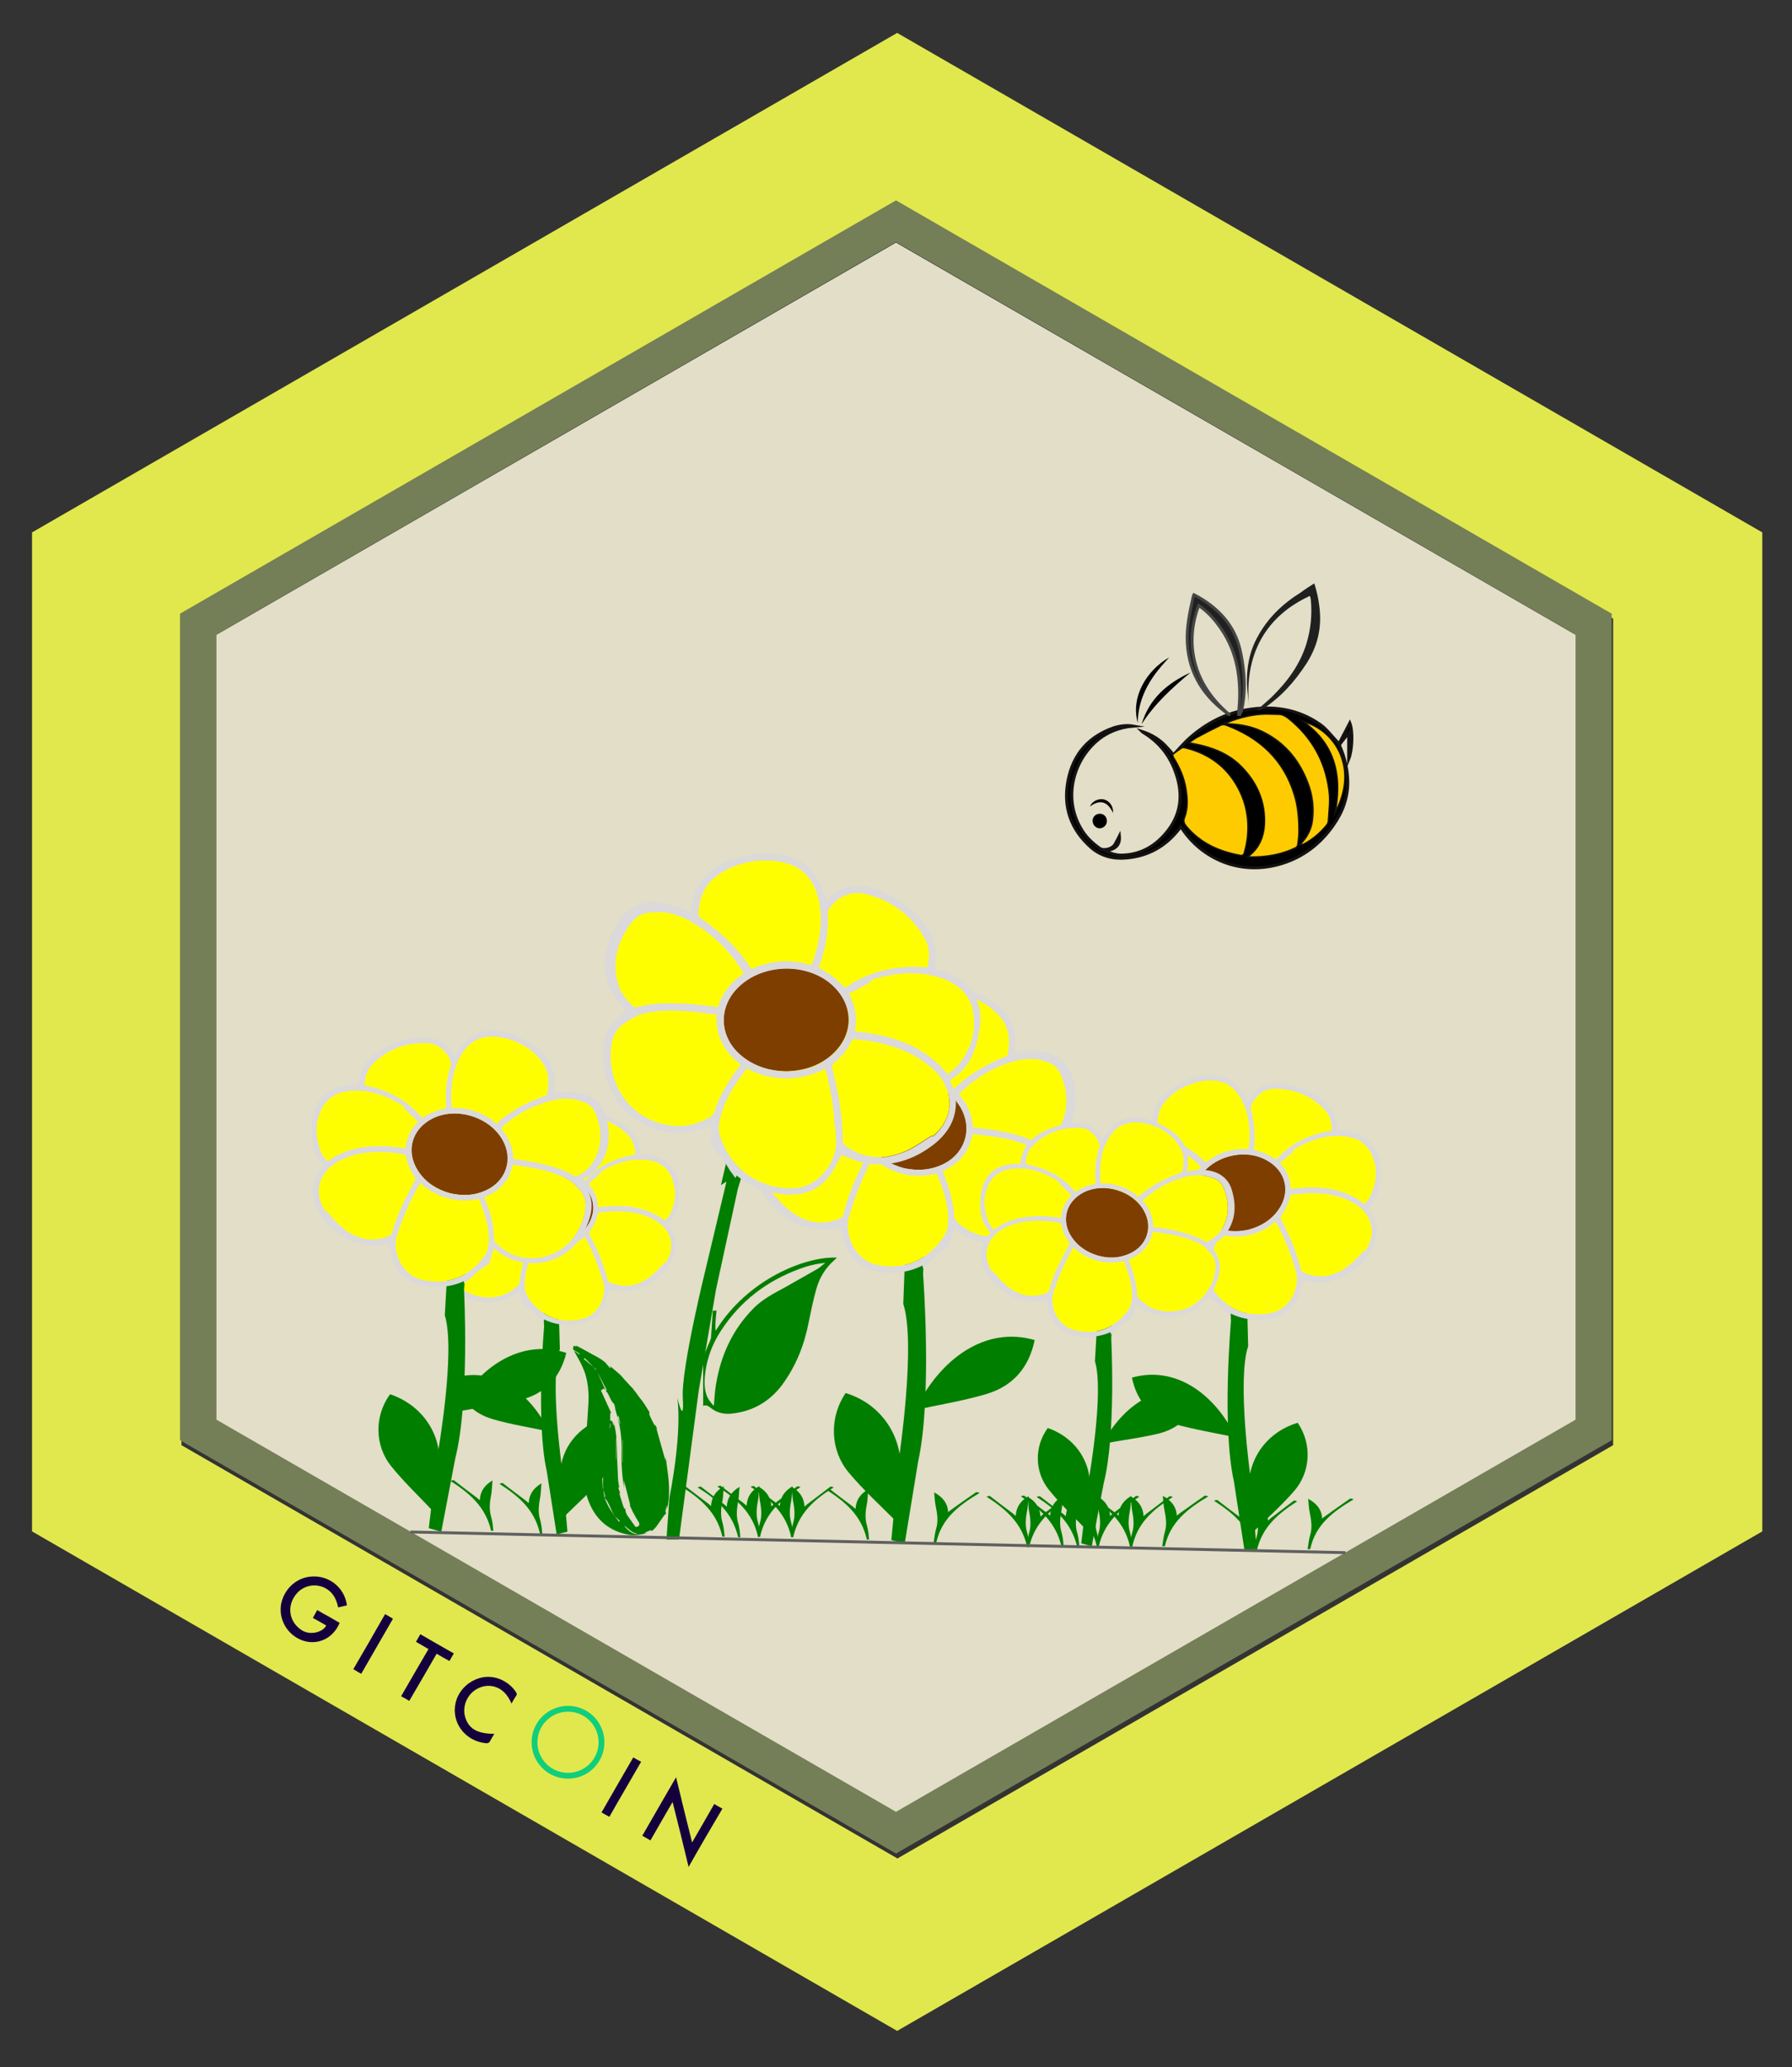 <?xml version="1.0" encoding="utf-8"?>
<!-- Generator: Adobe Illustrator 24.3.0, SVG Export Plug-In . SVG Version: 6.00 Build 0)  -->
<svg version="1.1" id="Layer_1" xmlns="http://www.w3.org/2000/svg" xmlns:xlink="http://www.w3.org/1999/xlink" x="0px" y="0px"
	 viewBox="0 0 615.2 709.7" style="enable-background:new 0 0 615.2 709.7;" xml:space="preserve">
<rect x="0" y="0" width="615.2" height="709.7" fill="#333333" stroke="none"/>
<style type="text/css">
	.st0{fill:#E1E84D;}
	.st1{fill:#E2DEC7;}
	.st2{fill:#747F57;}
	.st3{fill:#15003E;}
	.st4{fill:#E1E84D;stroke:#0FCE7C;stroke-width:2;stroke-miterlimit:10;}
	.st5{fill:#007E00;}
	.st6{fill:#FEFE00;}
	.st7{fill:#7E3E00;}
	.st8{fill:none;}
	.st9{fill:#DBD9D9;}
	.st10{stroke:#141212;stroke-miterlimit:10;}
	.st11{fill:#FECB01;}
	.st12{fill:#20211F;}
	.st13{fill:#20211F;stroke:#454545;stroke-miterlimit:10;}
	.st14{fill:#1D1D1B;stroke:#606060;stroke-miterlimit:10;}
</style>
<path class="st0" d="M308,11.3L11,182.8v343l297,171.5l297-171.5v-343L308,11.3z M553.8,496.2L308.1,638.1L62.3,496.2V212.4
	l245.8-142l245.7,142V496.2z"/>
<polygon class="st1" points="541,487.5 541,218 307.6,83.3 74.2,218 74.2,487.5 307.6,622.2 "/>
<path class="st2" d="M307.6,68.8L61.8,210.7v283.8l245.8,141.9l245.7-141.9V210.7L307.6,68.8z M541,487.4L307.6,622.1L74.2,487.4
	V217.9L307.6,83.1L541,217.9V487.4z"/>
<g>
	<path class="st3" d="M236.4,641c-1.8-7.5-3.6-14.8-5.5-22.3c-2.6,4.5-5.1,8.8-7.6,13.2c-1-0.6-1.9-1.1-2.8-1.6
		c3.8-6.7,7.7-13.3,11.6-20.1c1.8,7.5,3.6,14.9,5.5,22.4c2.6-4.5,5.1-8.8,7.6-13.2c1,0.6,1.9,1.1,2.8,1.6
		C244.1,627.6,240.3,634.1,236.4,641z"/>
	<path class="st3" d="M119.1,551.2c-1,0.2-2,0.5-3,0.7c-0.2-0.8-0.4-1.6-0.7-2.3c-2.1-5.8-9.6-7.1-13.6-2.4c-3.4,4-2.7,9.5,1.6,12.4
		c3,2.1,7.5,0.8,8.6-1.5c-1.5-0.9-3-1.7-4.6-2.6c0.5-0.9,1-1.8,1.5-2.7c1.3,0.8,2.6,1.5,3.9,2.2c1.3,0.7,2.5,1.5,3.8,2.2
		c-2.5,6.1-9,8.3-14.4,5.3c-4.2-2.3-6.5-7.1-5.7-11.7c0.9-4.8,4.7-8.7,9.5-9.4C112.4,540.4,118.3,544.8,119.1,551.2z"/>
	<path class="st3" d="M169.7,595.3c-0.5,0.9-1,1.6-1.4,2.4c-0.4,0.8-0.9,0.9-1.7,0.8c-7-0.8-11.7-7.1-10.2-13.8
		c1-4.4,4.7-7.9,9.3-8.8c4.3-0.8,8.9,1.3,11.4,5c0.4,0.6,0.4,1,0,1.5c-0.5,0.7-0.9,1.5-1.5,2.5c-1.3-3-3.2-5.2-6.3-5.9
		c-1.8-0.4-3.6-0.1-5.2,0.7c-3.5,1.7-5.4,5.8-4.5,9.5C160.7,593.5,163.8,595.3,169.7,595.3z"/>
	<path class="st3" d="M149.9,567.8c-3.2,5.5-6.2,10.8-9.4,16.2c-1-0.6-1.8-1.1-2.8-1.6c3.1-5.4,6.2-10.7,9.4-16.2
		c-1.5-0.9-2.9-1.7-4.3-2.5c0.5-0.9,1-1.7,1.5-2.6c3.8,2.2,7.6,4.4,11.5,6.6c-0.5,0.8-0.9,1.6-1.5,2.6
		C152.8,569.5,151.4,568.7,149.9,567.8z"/>
	<path class="st3" d="M132.2,554.2c0.9,0.5,1.8,1,2.7,1.6c-3.6,6.3-7.3,12.6-10.9,18.9c-0.9-0.5-1.7-1-2.7-1.6
		C125,566.8,128.6,560.5,132.2,554.2z"/>
	<path class="st3" d="M209.2,623.8c-0.9-0.5-1.8-1-2.7-1.5c3.6-6.3,7.2-12.5,10.9-18.9c0.9,0.5,1.7,1,2.7,1.5
		C216.5,611.2,212.8,617.4,209.2,623.8z"/>
	<circle class="st4" cx="195" cy="598.2" r="11.5"/>
</g>
<g>
	<path class="st5" d="M317.3,426.8l-0.3,8l-0.1,2.8c0,0,3.2,42.2-1.7,64.2l-4.6,28.1l-4.6-1.1l2.7-28.6c0,0,5.8-39,1.4-52.5
		l0.5-13.6L317.3,426.8z"/>
	<path class="st5" d="M355.2,460.1c-16.9-4.9-32.5,6.4-41,24c8.3-1.8,16.4-3.1,24.2-5.4C347.4,476.1,353.2,469.9,355.2,460.1z"/>
	<path class="st5" d="M308.5,521.7c0.3-6.2,0.9-12.5,0.7-18.7c-0.3-11.7-7.9-21.4-18.9-24.7c-5.9,8.8-5.1,19.9,1,27.2
		c5,6,10.8,11.3,16.3,16.8C307.9,522.1,308.2,521.9,308.5,521.7z"/>
	<path class="st6" d="M323.5,402.2c5.4-2.5,9.1-6.3,10.3-12.8c2.8,0.3,5.5,0.5,8.2,1c4.2,0.7,8.4,1.6,12.2,3.6
		c1.9,1,3.4,2.5,4.9,4.2c2.4,2.7,2.4,5.7,1.8,8.9c-1.6,8.7-7.7,15.4-15.7,17.1c-6.5,1.3-12.3-0.1-17-4.9c-0.3-0.4-0.7-0.9-0.7-1.4
		c-0.3-5.3-1.8-10.2-3.8-14.9C323.7,402.7,323.6,402.5,323.5,402.2z"/>
	<path class="st6" d="M269.6,390.1c5.7-3.2,11.8-3.9,18.1-3.7c1.8,0.1,3.6,0.3,5.4,0.5c0.6,0.1,1,0.3,1.1,1.1
		c0.5,2.8,1.7,5.2,3.3,7.4c0.2,0.3,0.3,0.9,0.1,1.3c-2.8,5.6-5.5,11.3-7.3,17.4c-0.2,0.8-0.5,1.5-0.6,2.3c-0.1,1.3-1,1.8-2,2.2
		c-6.6,2.6-12.4,0.8-17.5-3.6c-2-1.7-3.6-3.7-5.4-5.6c0,0-0.1,0.1-0.2,0.3c-0.1-0.2-0.3-0.3-0.4-0.5
		C259.8,402.2,262,394.3,269.6,390.1z"/>
	<path class="st7" d="M329.8,380.2c4.2,7.1,1.7,15.5-5.5,19.3c-4.5,2.3-9.1,2.6-13.9,1.6c-4.8-1.3-8.8-3.7-11.6-7.9
		c-4.9-7.2-2.9-15.8,4.7-20.1C312.2,368.1,324.7,371.5,329.8,380.2z"/>
	<path class="st6" d="M344.9,362.9c-5.6,2.2-10.7,5.1-15.3,9c-0.4,0.3-0.7,0.7-1.1,1c-0.4,0.3-0.7,0.7-1.1,1
		c-4.9-4-10.4-5.7-16.6-5.3c-0.5-3.4-0.5-6.7-0.1-10.1c0.4-3.1,1.1-6,2.4-8.8c3.1-6.6,8-9.6,15.1-8.7c5.6,0.7,10.6,3.2,14.6,7.4
		c3.6,3.8,4.2,8.5,3.2,13.5C345.9,362.4,345.4,362.8,344.9,362.9z"/>
	<path class="st6" d="M357.7,392.8c-0.3,0.2-0.8,0.1-1.1-0.1c-4.4-2.5-9.3-3.6-14.1-4.5c-2.8-0.5-5.6-0.8-8.5-1.1
		c-0.1-4.3-1.9-8.1-4.8-11.4c4.6-4.7,9.7-8.1,15.7-10.3c3.4-1.2,6.8-2.1,10.4-1.8c1.5,0.1,3.1,0.6,4.6,1.1c2.5,0.8,3.9,2.7,4.8,5.1
		c2.2,5.9,2.3,11.7-0.8,17.4C362.3,389.7,360.2,391.5,357.7,392.8z"/>
	<path class="st6" d="M273.7,363.4c7.3-0.6,13.7,1.8,20,5.8c-0.5,0-0.8-0.1-1.1-0.1c1.9,1.7,3.7,3.4,5.7,5.2
		c-2.8,3-4.1,6.5-4.4,10.4c-10.3-1.3-20.1-0.9-29.1,6.1c-0.8-1.1-1.8-2.2-2.4-3.5c-1.7-4-2.5-8.1-1.5-12.5
		C262.6,367.6,266.6,364,273.7,363.4z"/>
	<path class="st6" d="M308.5,368.9c-1.5,0.5-3.1,0.9-4.6,1.6c-1.5,0.7-2.8,1.6-4.3,2.4c-5.7-6.6-13-10.2-21.6-11.5
		c-0.1-3.4,0.9-6.4,3.2-8.7c5.4-5.6,12.1-8.3,19.7-8.2c4.1,0,7.7,3.1,8.9,7.1c0.1,0.3,0.1,0.7,0,1c-1.6,5.3-1.9,10.7-1.3,16.1
		C308.6,368.7,308.6,368.8,308.5,368.9z"/>
	<path class="st8" d="M357.7,392.8c-0.3,0.2-0.8,0.1-1.1-0.1c-4.4-2.5-9.3-3.6-14.1-4.5c-2.8-0.5-5.6-0.8-8.5-1.1
		c-0.1-4.3-1.9-8.1-4.8-11.4c4.6-4.7,9.7-8.1,15.7-10.3c3.4-1.2,6.8-2.1,10.4-1.8c1.5,0.1,3.1,0.6,4.6,1.1c2.5,0.8,3.9,2.7,4.8,5.1
		c2.2,5.9,2.3,11.7-0.8,17.4C362.3,389.7,360.2,391.5,357.7,392.8z"/>
	<path class="st8" d="M344.9,362.9c-5.6,2.2-10.7,5.1-15.3,9c-0.4,0.3-0.7,0.7-1.1,1c-0.4,0.3-0.7,0.7-1.1,1
		c-4.9-4-10.4-5.7-16.6-5.3c-0.5-3.4-0.5-6.7-0.1-10.1c0.4-3.1,1.1-6,2.4-8.8c3.1-6.6,8-9.6,15.1-8.7c5.6,0.7,10.6,3.2,14.6,7.4
		c3.6,3.8,4.2,8.5,3.2,13.5C345.9,362.4,345.4,362.8,344.9,362.9z"/>
	<path class="st8" d="M329.8,380.2c4.2,7.1,1.7,15.5-5.5,19.3c-4.5,2.3-9.1,2.6-13.9,1.6c-4.8-1.3-8.8-3.7-11.6-7.9
		c-4.9-7.2-2.9-15.8,4.7-20.1C312.2,368.1,324.7,371.5,329.8,380.2z"/>
	<path class="st8" d="M323.5,402.2c5.4-2.5,9.1-6.3,10.3-12.8c2.8,0.3,5.5,0.5,8.2,1c4.2,0.7,8.4,1.6,12.2,3.6
		c1.9,1,3.4,2.5,4.9,4.2c2.4,2.7,2.4,5.7,1.8,8.9c-1.6,8.7-7.7,15.4-15.7,17.1c-6.5,1.3-12.3-0.1-17-4.9c-0.3-0.4-0.7-0.9-0.7-1.4
		c-0.3-5.3-1.8-10.2-3.8-14.9C323.7,402.7,323.6,402.5,323.5,402.2z"/>
	<path class="st8" d="M308.5,368.9c-1.5,0.5-3.1,0.9-4.6,1.6c-1.5,0.7-2.8,1.6-4.3,2.4c-5.7-6.6-13-10.2-21.6-11.5
		c-0.1-3.4,0.9-6.4,3.2-8.7c5.4-5.6,12.1-8.3,19.7-8.2c4.1,0,7.7,3.1,8.9,7.1c0.1,0.3,0.1,0.7,0,1c-1.6,5.3-1.9,10.7-1.3,16.1
		C308.6,368.7,308.6,368.8,308.5,368.9z"/>
	<path class="st8" d="M273.7,363.4c7.3-0.6,13.7,1.8,20,5.8c-0.5,0-0.8-0.1-1.1-0.1c1.9,1.7,3.7,3.4,5.7,5.2
		c-2.8,3-4.1,6.5-4.4,10.4c-10.3-1.3-20.1-0.9-29.1,6.1c-0.8-1.1-1.8-2.2-2.4-3.5c-1.7-4-2.5-8.1-1.5-12.5
		C262.6,367.6,266.6,364,273.7,363.4z"/>
	<path class="st8" d="M269.6,390.1c5.7-3.2,11.8-3.9,18.1-3.7c1.8,0.1,3.6,0.3,5.4,0.5c0.6,0.1,1,0.3,1.1,1.1
		c0.5,2.8,1.7,5.2,3.3,7.4c0.2,0.3,0.3,0.9,0.1,1.3c-2.8,5.6-5.5,11.3-7.3,17.4c-0.2,0.8-0.5,1.5-0.6,2.3c-0.1,1.3-1,1.8-2,2.2
		c-6.6,2.6-12.4,0.8-17.5-3.6c-2-1.7-3.6-3.7-5.4-5.6c0,0-0.1,0.1-0.2,0.3c-0.1-0.2-0.3-0.3-0.4-0.5
		C259.8,402.2,262,394.3,269.6,390.1z"/>
	<path class="st9" d="M262.3,366.9c3-3.9,7.1-5.3,11.7-5.5c0.5,0,1.1,0,1.6,0c0.1,0,0.2,0,0.1,0c0.5-2.1,0.8-4.3,1.6-6.2
		c1.9-4.4,5.5-7.2,9.6-9.3c4.3-2.1,8.8-3.7,13.6-3.5c4.4,0.2,7.8,2.1,10.1,6c0.1,0.2,0.3,0.5,0.4,0.6c1.4-1.9,2.6-4,4.2-5.6
		c3.5-3.7,7.8-4.8,12.7-4.3c0.4,0,0.7,0,1.1,0c1.3,0.3,2.6,0.6,3.9,0.9c2.5,1.2,5.1,2.2,7.4,3.7c5.7,3.6,8.7,8.8,8.2,15.9
		c-0.1,0.7-0.2,1.4-0.3,2.3c0.5-0.1,1-0.2,1.4-0.3c3.1-0.7,6.2-1,9.4-0.2c4.5,1,7.5,3.7,8.9,8.1c2.1,6.4,2,12.8-1.7,18.9
		c-1.7,2.8-4.2,4.7-6.8,6.1c1.1,1.7,2.3,3.3,3.1,5.1c1.6,3.7,1,7.5-0.3,11.2c-1.7,5-4.5,9.2-9,12.3c-7.6,5.2-17.9,4.9-25-0.8
		c-0.2-0.2-0.5-0.3-0.7-0.5c-0.7,1.8-1.2,3.5-1.4,5.4l-2.2,2c0,0,0,0,0,0c-0.3,0.2-0.5,0.2-0.7,0.4c-0.2,0.1-0.4,0.3-0.6,0.4
		c-1.2,1.2-2.5,2.4-3.7,3.6c0,0,0,0,0,0l-2.1,1.8c0-0.3-0.1-0.6-0.1-0.9c-3.9,2-8,2.7-12.3,2.4c-6.5-0.4-11.8-2.9-14.2-9.7
		c-0.7-1.9-1.1-4-1.5-5.8c-2.1,0.2-4.3,0.8-6.5,0.7c-7.9-0.3-14.1-4.1-18.8-10.5c-2.3-3.1-3.7-6.6-3.4-10.6c0.2-3.3,1.5-6.1,3.7-8.5
		c-0.8-1-1.6-1.9-2.3-3c-2.6-4.1-2.7-8.8-2.4-13.5C259.2,372.6,260.2,369.6,262.3,366.9z M309.9,352.5c0.1-0.3,0-0.7,0-1
		c-1.3-4-4.8-7.1-8.9-7.1c-7.6,0-14.3,2.6-19.7,8.2c-2.3,2.4-3.3,5.3-3.2,8.7c8.6,1.3,15.9,4.9,21.6,11.5c1.4-0.8,2.8-1.7,4.3-2.4
		c1.5-0.7,3-1.1,4.6-1.6c0-0.1,0.1-0.2,0.1-0.3C308,363.2,308.3,357.8,309.9,352.5z M298.7,393.2c2.8,4.2,6.9,6.6,11.6,7.9
		c4.8,1,9.4,0.7,13.9-1.6c7.3-3.8,9.7-12.2,5.5-19.3c-5.1-8.7-17.6-12.1-26.4-7.1C295.8,377.4,293.8,386,298.7,393.2z M342.8,348.5
		c-4-4.2-9-6.6-14.6-7.4c-7.1-0.9-12,2.1-15.1,8.7c-1.3,2.8-2.1,5.8-2.4,8.8c-0.4,3.3-0.4,6.7,0.1,10.1c6.2-0.4,11.8,1.3,16.6,5.3
		c0.4-0.4,0.8-0.7,1.1-1c0.4-0.3,0.7-0.7,1.1-1c4.6-3.9,9.8-6.8,15.3-9c0.4-0.2,1-0.5,1.1-0.9C347,357,346.4,352.3,342.8,348.5z
		 M363.7,387.2c3.1-5.7,3-11.6,0.8-17.4c-0.9-2.4-2.3-4.3-4.8-5.1c-1.5-0.5-3-1-4.6-1.1c-3.6-0.3-7,0.6-10.4,1.8
		c-6,2.2-11.2,5.7-15.7,10.3c2.9,3.3,4.7,7.1,4.8,11.4c3,0.4,5.8,0.6,8.5,1.1c4.9,0.9,9.7,2,14.1,4.5c0.3,0.2,0.8,0.2,1.1,0.1
		C360.2,391.5,362.3,389.7,363.7,387.2z M327.6,417.8c0,0.5,0.4,1,0.7,1.4c4.7,4.8,10.5,6.3,17,4.9c7.9-1.6,14-8.3,15.7-17.1
		c0.6-3.2,0.6-6.3-1.8-8.9c-1.5-1.6-3-3.2-4.9-4.2c-3.8-2-8-2.9-12.2-3.6c-2.7-0.4-5.4-0.7-8.2-1c-1.2,6.5-4.9,10.3-10.3,12.8
		c0.1,0.3,0.2,0.5,0.3,0.7C325.8,407.7,327.3,412.6,327.6,417.8z M301.1,434.3c8.7,1.8,16.7-1.1,22.3-8.9c0.9-1.2,1.7-2.8,1.9-4.2
		c0.8-6.6-1.3-12.5-3.8-18.3c-7.5,2-15.4,0.4-21.9-5.2c-3.5,6.3-6.1,13.3-8.2,20.1C289.7,423.6,293.1,432.7,301.1,434.3z
		 M264.3,409.2c0.1,0.2,0.2,0.3,0.4,0.5c0.1-0.2,0.2-0.4,0.2-0.3c1.8,1.8,3.4,3.9,5.4,5.6c5.1,4.4,10.9,6.1,17.5,3.6
		c1.1-0.4,1.9-0.9,2-2.2c0.1-0.8,0.4-1.6,0.6-2.3c1.8-6.1,4.4-11.7,7.3-17.4c0.2-0.3,0.1-1-0.1-1.3c-1.6-2.2-2.9-4.6-3.3-7.4
		c-0.1-0.7-0.5-1-1.1-1.1c-1.8-0.2-3.6-0.5-5.4-0.5c-6.3-0.2-12.4,0.6-18.1,3.7C262,394.3,259.8,402.2,264.3,409.2z M262.5,387.3
		c0.5,1.3,1.6,2.4,2.4,3.5c8.9-6.9,18.8-7.4,29.1-6.1c0.2-3.9,1.5-7.3,4.4-10.4c-1.9-1.8-3.8-3.5-5.7-5.2c0.3,0,0.5,0,1.1,0.1
		c-6.3-4-12.7-6.4-20-5.8c-7.1,0.6-11.1,4.2-12.8,11.4C260,379.1,260.8,383.3,262.5,387.3z"/>
	<path class="st6" d="M321.5,402.9c2.5,5.8,4.6,11.8,3.8,18.3c-0.2,1.5-1,3-1.9,4.2c-5.6,7.8-13.6,10.7-22.3,8.9
		c-7.9-1.7-11.3-10.8-9.6-16.6c2-6.8,4.6-13.8,8.2-20.1C306.1,403.3,314,404.9,321.5,402.9z"/>
</g>
<g>
	<path class="st6" d="M320,366.8c-5.7-5.1-12.5-7.7-19.9-9.2c-2.1-0.4-4.3-0.6-6.4-0.9c-0.8-0.1-1.2,0.1-1.6,0.9
		c-1.3,3-3.5,5.3-6,7.4c-0.3,0.3-0.6,1-0.5,1.4c1.7,7.1,3.2,14.2,3.5,21.5c0,0.9,0.2,1.9,0.1,2.8c-0.2,1.5,0.6,2.3,1.7,3.1
		c6.9,4.7,14.1,4.4,21.3,0.8c2.7-1.4,5.2-3.2,7.8-4.8c0-0.1,0,0.2,0.1,0.4c0.2-0.2,0.4-0.3,0.6-0.5C328,383.1,327.7,373.7,320,366.8
		z"/>
	<path class="st6" d="M322.9,335.7c-8.2-2.7-16.4-1.7-24.8,1c0.6,0.1,1,0.2,1.3,0.2c-2.6,1.4-5.3,2.8-8,4.3c2.4,4.2,3,8.4,2.1,12.9
		c12.2,1.4,23.5,4.6,31.9,14.8c1.2-1,2.7-1.9,3.7-3.3c3-4,5.2-8.5,5.3-13.7C334.5,343.5,330.9,338.3,322.9,335.7z"/>
	<path class="st6" d="M281.1,332.2c1.6,1,3.3,1.9,4.8,3.1c1.5,1.2,2.8,2.6,4.3,3.9c8.5-5.8,18-7.9,28.2-7c1.1-3.8,0.7-7.4-1.2-10.7
		c-4.7-7.8-11.6-12.6-20.4-14.7c-4.8-1.1-9.7,1.3-12.3,5.5c-0.2,0.3-0.3,0.7-0.3,1.1c0.3,6.4-0.8,12.6-3,18.5
		C281,332,281.1,332.1,281.1,332.2z"/>
	<path class="st8" d="M281.1,332.2c1.6,1,3.3,1.9,4.8,3.1c1.5,1.2,2.8,2.6,4.3,3.9c8.5-5.8,18-7.9,28.2-7c1.1-3.8,0.7-7.4-1.2-10.7
		c-4.7-7.8-11.6-12.6-20.4-14.7c-4.8-1.1-9.7,1.3-12.3,5.5c-0.2,0.3-0.4,0.7-0.3,1.1c0.3,6.4-0.8,12.6-3,18.5
		C281,332,281.1,332.1,281.1,332.2z"/>
	<path class="st8" d="M322.9,335.7c-8.2-2.7-16.4-1.7-24.8,1c0.6,0.1,1,0.2,1.3,0.2c-2.6,1.4-5.3,2.8-8,4.3c2.4,4.2,3,8.4,2.1,12.9
		c12.2,1.4,23.5,4.6,31.9,14.8c1.2-1,2.7-1.9,3.7-3.3c3-4,5.2-8.5,5.3-13.7C334.5,343.5,330.9,338.3,322.9,335.7z"/>
	<path class="st8" d="M320,366.8c-5.7-5.1-12.5-7.7-19.9-9.2c-2.1-0.4-4.3-0.6-6.4-0.9c-0.8-0.1-1.2,0.1-1.6,0.9
		c-1.3,3-3.5,5.3-6,7.4c-0.3,0.3-0.6,1-0.5,1.4c1.7,7.1,3.2,14.2,3.5,21.5c0,0.9,0.2,1.9,0.1,2.8c-0.2,1.5,0.6,2.3,1.7,3.1
		c6.9,4.7,14.1,4.4,21.3,0.8c2.7-1.4,5.2-3.2,7.8-4.8c0-0.1,0,0.2,0.1,0.4c0.2-0.2,0.4-0.3,0.6-0.5C328,383.1,327.7,373.7,320,366.8
		z"/>
	<g>
		<path class="st5" d="M250.9,392.4l-3.4,14.5l1.9-1.2l-6.9,29c0,0-8.7,35-8.1,45.2s-1.9,0-1.9,0s2,9.9-2.7,34.5l-1,14.2h4.3
			l6.8-51.3l5.9-34.5l7.5-34.6l2.8-9L250.9,392.4z"/>
		<path class="st5" d="M245.7,456.9c-0.2-1.1-0.1-3.6,0.3-6.9h-1.3c-0.2,3.1-0.4,6.2-0.6,9.3c0,0.3-0.2,0.6-0.3,0.9c0,0,0,0,0,0.1
			c-0.3,0.6-0.5,1.2-0.8,1.8c-0.4,1-0.8,2-1.2,3c-0.1,0.3-0.1,0.7-0.3,1.3c0-0.3-0.1-0.6-0.1-0.9v17.2c1-0.4,1.7,0,2.6,0.7
			c2.2,1.8,4.9,2.3,7.6,1.9c7-0.8,12.7-4.2,16.9-9.8c4.7-6.4,7.6-13.6,9.1-21.4c0.8-3.9,1.6-7.9,2.7-11.7c1.1-3.9,3.2-7.2,6.3-9.9
			c0.2-0.2,0.4-0.4,0.6-0.6c0,0,0-0.1,0.1-0.1C276.7,431.3,256.7,439.1,245.7,456.9z M280.6,435.7c-3.7,2.1-7.4,4.2-11.1,6.3
			c-3.9,2.1-7.8,4.1-10.9,7.3c-7.2,7.3-11.2,16.2-12.8,26.1c-0.4,2.3-0.5,4.6-0.7,7c-0.1,0.1-0.1,0.1-0.2,0.2
			c-0.6-0.8-1.3-1.5-1.8-2.4c-1.1-2.1-1.3-4.3-1.2-6.6c0.4-6.2,2.4-11.9,5.8-17c6.6-10,15.6-16.8,26.7-20.9c2.9-1.1,5.8-1.8,8.9-2.1
			C282.5,434.2,281.6,435.1,280.6,435.7z"/>
		<path class="st5" d="M228.5,500.1c0,0.4,0,0.8,0,1.2c0,0-0.1,0-0.1,0c-1-3.6-2.1-7.3-3.1-11c0.2,0.3,0.4,0.5,0.5,0.8
			c-0.3-0.7-0.6-1.4-0.9-2.1c0,0.2,0.1,0.4,0.1,0.7c-0.9-1.3-1.5-2.7-2.1-4.1c-0.1-0.2,0.1-0.4,0.1-0.7c-0.6-0.9-1.1-1.8-1.7-2.7
			c-0.5-0.8-1.1-1.6-1.7-2.3c-0.8-1.1-1.5-2.1-2.4-3.2c-0.9-1-1.9-2-2.8-3c-0.5-0.6-1-1.2-1.5-1.7c-1.2-1.1-2.5-2.1-3.7-3.2
			c0.2,0.2,0.3,0.4,0.5,0.7c-0.1,0.1-0.2,0.2-0.3,0.2c-0.6-0.7-1.1-1.3-1.7-2c-0.7-0.5-1.4-1.1-2.2-1.5c-0.6-0.4-1.3-0.7-2-1.1
			c-2-1.1-3.9-2.2-5.9-3.2c0.1,0.1,0.2,0.2,0.4,0.4c-0.5-0.1-0.8-0.1-1.1-0.2c-0.1,0.5-0.1,0.8-0.2,1.2c0,0,0,0,0,0
			c0.8,0.5,1.5,1,2.3,1.5c-0.1,0.1-0.1,0.2-0.2,0.2c-0.6-0.4-1.2-0.9-1.8-1.3c0.9,1.7,1.9,3.3,2.7,5c0.1,0.3,0.3,0.6,0.4,0.9
			c0.1,0.3,0.2,0.6,0.4,0.9c1.4,3.7,1.7,7.6,1.5,11.5c-0.3,5.9-0.9,11.8-1.2,17.7c-0.2,4.8-0.6,9.7,0.8,14.4
			c2.2,6.9,6.8,11.4,14,12.8c2.2,0.4,4.4,0,6.5-0.5c-0.3,0-0.6,0-0.9,0c0.8-0.5,1.6-0.8,2.3-1c0.1,0,0.2,0.2,0.3,0.3
			c0.5-0.5,1-0.9,1.4-1.4c0.8-1.1,1.6-2.3,2.4-3.4c0.3-0.5,0.7-0.9,1.1-1.3c-0.6-0.9,0.2-1.7,0.1-2.5c0.1,0,0.2,0,0.2,0
			c0,0.4,0,0.8,0,1.2c1-4.3,0.8-8.7,0.2-13.1C229,503.5,228.7,501.8,228.5,500.1z M204.5,470.3c-0.2-0.3-0.5-0.6-0.7-0.9
			c-1.1-0.9-2.2-1.9-3.4-2.8c0.1-0.1,0.2-0.2,0.3-0.3c1.1,1,2.1,2,3.1,3.1c0.3,0.3,0.6,0.5,0.9,0.8
			C204.6,470.2,204.5,470.3,204.5,470.3z M213.7,494.4c0,0,0.1,0,0.1,0c0,2.5,0,5,0,7.6c0,0-0.1,0-0.1,0
			C213.7,499.5,213.7,496.9,213.7,494.4z M212.5,522.5c-0.5-0.7-1-1.3-1.5-2c0,0-0.1-0.1-0.1-0.1l0,0c0,0,0,0,0,0l0,0
			c0-0.1-0.1-0.1-0.1-0.2c-0.6-0.9-1.2-1.7-1.7-2.6c-0.6-1-1-2.1-1.5-3.1c0,0,0,0,0,0c0,0,0,0,0,0c-0.2-1-0.3-1.9-0.5-2.9
			c0-0.1,0-0.1,0-0.2c0,0,0,0,0-0.1c-0.1-0.2-0.2-0.4-0.2-0.5c-0.1-1.8-0.2-3.7-0.2-5.5c0-0.9,0.1-1.7,0.2-2.6
			c0.2,0.2,0.2,0.4,0.2,0.5c0,2.1-0.1,4.2-0.1,6.4c0,0.6,0,1.1,0.1,1.7c0,0,0,0,0,0c0,0.1,0,0.1,0,0.2c0.2,0.8,0.7,1.6,0.6,2.5
			c0,0.1-0.1,0.3-0.1,0.4c0,0,0,0,0,0c0,0,0,0,0,0c0.3,0.3,0.6,0.6,0.8,0.9c0.5,0.9,1,1.9,1.4,2.9c0.3,0.6,0.6,1.3,1,1.9
			c0,0.1,0.1,0.1,0.1,0.2c0,0.1,0.1,0.1,0.1,0.2c0.6,0.6,1.2,1.2,1.8,1.7C212.7,522.3,212.6,522.4,212.5,522.5z M208.1,495.8
			C208.1,495.8,208.1,495.8,208.1,495.8C208.1,495.8,208.1,495.8,208.1,495.8L208.1,495.8C208.1,495.8,208.1,495.8,208.1,495.8
			c0.1-0.4,0.3-0.8,0.4-1.2c0.4-1.9,0.7-3.9,1-5.9c0.1,0.2,0.1,0.3,0.1,0.4c-0.3,2-0.6,4-1,6C208.6,495.4,208.3,495.6,208.1,495.8
			C208.1,495.8,208.1,495.8,208.1,495.8C208.1,495.8,208.1,495.8,208.1,495.8c0.4,1.1-0.1,2.1-0.4,3.2c-0.1,0.2-0.1,0.5-0.2,0.7
			c-0.1-0.3,0-0.5,0-0.8C207.7,497.9,207.9,496.9,208.1,495.8C208.1,495.8,208.1,495.8,208.1,495.8z M211.4,501c0-2.4,0-4.7,0-7.1
			c0,0,0.1,0,0.1,0c0,2.4,0,4.7,0,7.1C211.5,501,211.4,501,211.4,501z M214.2,523.8c1.6,0.9,2.6,2.6,4.8,2.8
			C217.7,527,216,526,214.2,523.8z M219,524.1c-0.4,0.2-0.8,0.3-1.1-0.2c-0.6-0.9-1.3-1.8-1.9-2.7c-0.8-1-1.4-2-1.3-3.4
			c-0.3,0.6-0.4,0.1-0.5-0.1c-0.3-0.7-0.5-1.3-0.7-2c-0.3-1-0.6-2-0.9-3c0.1,0,0.2,0,0.2-0.1c0.1,0.3,0.3,0.6,0.4,0.9
			c-0.3-0.9-0.7-1.9-1-2.9c0.2,0.1,0.3,0.2,0.4,0.3c-0.1-0.9-0.3-1.7-0.4-2.6c-0.2-4.1-0.4-8.2-0.5-12.3c0-2-0.2-3.9-0.6-5.9
			c-0.1-0.6-0.3-1.3-0.4-1.9c0,0.4,0.1,0.8,0.1,1.3c-0.7-0.5-0.1-1.8-1.3-1.7c0-0.8,0-1.5,0-2.3c0,0,0-0.1,0-0.1
			c0-0.2,0.1-0.5,0.4-0.1c-1.2-2.6-2.4-5.2-3.6-7.9c0.2-0.1,0.6-0.4,1-0.7c0.3,0.4,0.6,0.7,0.8,1.1c-0.5-1-0.9-2.1-1.4-3.1
			c-0.5-1-0.9-2.1-1.4-3.1c0,0,0.1,0,0.1,0.1c0.9,1.8,1.9,3.6,2.8,5.4c0,0,0,0.1,0,0.2c0,0.2-0.1,0.4-0.1,0.6
			c0.1,0.1,0.2,0.1,0.3,0.1c0,0,0.1,0.1,0.1,0.1c0.3,0.5,0.5,1.1,0.8,1.6c0.4,0.7,0.6,1.5,1.3,2.1c0.5,0.4,0.5,1.5,0.7,2.3
			c0.2,0.8,0.5,1.7,0.7,2.5c0.1-0.1,0.1-0.3,0.3-0.6c0.3,1.2,0.5,2.1,0.7,3c0,0-0.1,0-0.1,0c-0.3-0.8-0.6-1.6-0.9-2.5
			c1.1,4,1.5,8,1.4,12.1c-0.1,4.1,0.1,8.2,0.9,12.3c0-0.9-0.1-1.7-0.1-2.7c0.7,3,1.5,5.8,2.2,8.7c0,0-0.1,0-0.1,0
			c-0.1-0.2-0.2-0.3-0.3-0.5c0.4,0.8,0.7,1.6,1.1,2.4c0.1,0.3,0.3,0.6,0.5,0.9c0.5,1.1,1.2,2.1,1.8,3.1
			C219.6,523.5,219.4,523.9,219,524.1z"/>
		<path class="st6" d="M254.3,365.6c-5.5-4.3-8.7-9.6-8.3-17.2c-3.3-0.4-6.5-0.9-9.7-1.1c-5.1-0.4-10.2-0.5-15.2,0.7
			c-2.5,0.6-4.7,1.9-6.8,3.4c-3.5,2.3-4.4,5.8-4.7,9.6c-0.6,10.3,4.6,19.5,13.3,23.5c7.1,3.3,14.2,3.2,21-0.9c0.5-0.3,1-0.8,1.2-1.4
			c1.8-5.8,4.9-10.9,8.6-15.7C254,366.1,254.1,365.8,254.3,365.6z"/>
		<path class="st7" d="M253.3,339c-6.8,6.8-6.4,16.9,0.9,23.2c4.5,3.9,9.8,5.5,15.6,5.6c5.9-0.1,11.2-1.7,15.7-5.6
			c7.7-6.8,7.8-17,0.2-24C277.1,330.3,261.7,330.6,253.3,339z"/>
		<path class="st6" d="M240.7,315.4c5.8,4,11,8.7,15.2,14.4c0.4,0.5,0.7,1,1,1.5c0.3,0.5,0.6,1,1,1.5c6.8-3.1,13.6-3.5,20.7-1.4
			c1.5-3.7,2.4-7.4,2.9-11.3c0.5-3.5,0.4-7.1-0.3-10.6c-1.7-8.3-6.5-13-15-13.9c-6.7-0.7-13.2,0.6-19,4.3c-5.2,3.3-7.3,8.4-7.5,14.3
			C239.7,314.6,240.2,315.1,240.7,315.4z"/>
		<path class="st6" d="M217.4,345.6c0.3,0.3,0.9,0.3,1.3,0.2c5.8-1.6,11.7-1.5,17.6-1.1c3.3,0.2,6.6,0.7,10.2,1.1
			c1.4-4.9,4.5-8.6,8.8-11.6c-3.9-6.5-8.9-11.8-15.2-16c-3.5-2.3-7.2-4.3-11.5-4.9c-1.8-0.3-3.7-0.1-5.6,0c-3.1,0.2-5.3,2-7,4.4
			c-4.2,6-6,12.6-4,19.9C213,340.8,215,343.4,217.4,345.6z"/>
		<path class="st8" d="M217.4,345.6c0.3,0.3,0.9,0.3,1.3,0.2c5.8-1.6,11.7-1.5,17.6-1.1c3.3,0.2,6.6,0.7,10.2,1.1
			c1.3-4.9,4.5-8.6,8.8-11.6c-3.9-6.5-8.9-11.8-15.2-16c-3.5-2.3-7.2-4.3-11.5-4.9c-1.8-0.3-3.7-0.1-5.6,0c-3.1,0.2-5.3,2-7,4.4
			c-4.2,6-6,12.6-4,19.9C213,340.8,215,343.4,217.4,345.6z"/>
		<path class="st8" d="M240.7,315.4c5.8,4,11,8.7,15.2,14.4c0.4,0.5,0.7,1,1,1.5c0.3,0.5,0.6,1,1,1.5c6.8-3.1,13.6-3.5,20.7-1.4
			c1.5-3.7,2.4-7.4,2.9-11.3c0.5-3.5,0.4-7.1-0.3-10.6c-1.7-8.3-6.5-13-15-13.9c-6.7-0.7-13.2,0.6-19,4.3c-5.2,3.3-7.3,8.4-7.5,14.3
			C239.7,314.6,240.2,315.1,240.7,315.4z"/>
		<path class="st8" d="M248.7,391.9c-0.2-0.2-0.3-0.4-0.5-0.6c-0.1-0.1-0.3-0.3-0.6-0.5c0,0,0,0,0,0l4,5.6c0,0,0,0,0,0
			C250.6,394.9,249.6,393.4,248.7,391.9z"/>
		<path class="st8" d="M253.3,339c-6.8,6.8-6.4,16.9,0.9,23.2c4.5,3.9,9.8,5.5,15.6,5.6c5.9-0.1,11.2-1.7,15.7-5.6
			c7.7-6.8,7.8-17,0.2-24C277.1,330.3,261.7,330.6,253.3,339z"/>
		<path class="st8" d="M254.3,365.6c-5.5-4.3-8.7-9.6-8.3-17.2c-3.3-0.4-6.5-0.9-9.7-1.1c-5.1-0.4-10.2-0.5-15.2,0.7
			c-2.5,0.6-4.7,1.9-6.8,3.4c-3.5,2.3-4.4,5.8-4.7,9.6c-0.6,10.3,4.6,19.5,13.3,23.5c7.1,3.3,14.2,3.2,21-0.9c0.5-0.3,1-0.8,1.2-1.4
			c1.8-5.8,4.9-10.9,8.6-15.7C254,366.1,254.1,365.8,254.3,365.6z"/>
		<path class="st8" d="M251.5,396.4c-0.9-1.5-1.9-3-2.8-4.5c-0.2-0.2-0.3-0.4-0.5-0.6c0.2,0.2,0.3,0.4,0.5,0.6
			C249.6,393.4,250.6,394.9,251.5,396.4z"/>
		<path class="st9" d="M335.1,342.8c-2.4-5.2-6.8-7.9-12-9.5c-0.6-0.2-1.2-0.3-1.9-0.5c-0.1,0-0.2-0.1-0.1,0c0-2.5,0.3-5-0.1-7.4
			c-0.9-5.5-4.3-9.6-8.5-13.1c-4.4-3.6-9.1-6.6-14.8-7.7c-5.2-1-9.7,0.2-13.4,4c-0.2,0.2-0.5,0.4-0.6,0.5c-1.1-2.5-1.9-5.2-3.2-7.5
			c-3-5.1-7.7-7.6-13.4-8.3c-0.4-0.1-0.9-0.2-1.3-0.3c-1.6,0-3.2,0-4.7,0c-3.2,0.7-6.5,1.1-9.6,2.1c-7.6,2.5-12.6,7.5-14,15.6
			c-0.1,0.8-0.2,1.7-0.3,2.7c-0.6-0.3-1.1-0.5-1.6-0.7c-3.4-1.6-6.9-2.8-10.7-2.9c-5.5-0.1-9.7,2.1-12.6,6.6
			c-4.2,6.7-6,13.9-3.4,21.7c1.2,3.6,3.5,6.4,6.2,8.7c-1.7,1.6-3.6,3.1-5,4.9c-2.9,3.7-3.3,8.2-2.9,12.7c0.6,6.1,2.6,11.7,6.9,16.3
			c7.3,7.9,19.3,10.4,29.1,6c0.3-0.1,0.6-0.3,0.9-0.4c0.3,2.2,0.4,4.3,0,6.5l2,2.8c0,0,0,0,0,0c0.3,0.3,0.5,0.4,0.7,0.6
			c0.2,0.2,0.4,0.4,0.6,0.6c1.1,1.7,2.2,3.4,3.2,5.1c0,0,0,0,0,0l1.9,2.6c0.1-0.3,0.3-0.7,0.4-0.9c3.9,3.3,8.5,5.3,13.5,6.1
			c7.7,1.3,14.5,0,19.1-7c1.3-2,2.3-4.2,3.4-6.1c2.3,0.8,4.8,2.1,7.4,2.6c9.2,1.8,17.4-0.8,24.7-6.6c3.5-2.9,6.1-6.4,6.9-11
			c0.7-3.7,0-7.2-1.8-10.6c1.2-0.9,2.4-1.7,3.5-2.7c4.2-3.9,5.7-9.1,6.6-14.5C337,350,336.7,346.3,335.1,342.8z M284.1,313.4
			c0-0.4,0.1-0.8,0.3-1.1c2.6-4.2,7.6-6.6,12.3-5.5c8.8,2.1,15.7,6.9,20.4,14.7c2,3.3,2.3,6.9,1.2,10.7c-10.3-0.9-19.8,1.1-28.2,7
			c-1.4-1.3-2.8-2.7-4.3-3.9c-1.5-1.2-3.2-2.1-4.8-3.1c0-0.1,0-0.2,0-0.3C283.3,325.9,284.4,319.8,284.1,313.4z M285.6,362.3
			c-4.5,3.9-9.8,5.5-15.7,5.6c-5.8-0.2-11.1-1.8-15.6-5.6c-7.4-6.3-7.8-16.4-0.9-23.2c8.4-8.4,23.8-8.7,32.5-0.7
			C293.3,345.2,293.3,355.5,285.6,362.3z M247.2,299.9c5.8-3.7,12.3-5,19-4.3c8.5,0.9,13.3,5.6,15,13.9c0.7,3.5,0.8,7.1,0.3,10.6
			c-0.5,3.9-1.4,7.6-2.9,11.3c-7.1-2.1-14-1.7-20.7,1.4c-0.3-0.5-0.7-1-1-1.5c-0.3-0.5-0.6-1-1-1.5c-4.2-5.7-9.4-10.4-15.2-14.4
			c-0.4-0.3-1-0.9-1-1.3C239.9,308.2,242,303.2,247.2,299.9z M212.1,337.6c-2-7.3-0.2-13.8,4-19.9c1.7-2.4,3.9-4.2,7-4.4
			c1.9-0.1,3.8-0.2,5.6,0c4.2,0.6,7.9,2.6,11.5,4.9c6.3,4.1,11.3,9.5,15.2,16c-4.3,2.9-7.5,6.7-8.8,11.6c-3.5-0.4-6.9-0.9-10.2-1.1
			c-5.9-0.3-11.8-0.4-17.6,1.1c-0.4,0.1-1,0-1.3-0.2C215,343.4,213,340.8,212.1,337.6z M245.2,382c-0.2,0.5-0.7,1.1-1.2,1.4
			c-6.8,4.1-13.9,4.2-21,0.9c-8.7-4-13.9-13.2-13.3-23.5c0.2-3.8,1.1-7.2,4.7-9.6c2.2-1.4,4.3-2.8,6.8-3.4c5-1.2,10.1-1,15.2-0.7
			c3.2,0.2,6.4,0.7,9.7,1.1c-0.4,7.6,2.8,13,8.3,17.2c-0.2,0.3-0.4,0.5-0.6,0.8C250.1,371.1,247,376.2,245.2,382z M271.2,408
			c-10.6-0.3-19-5.9-23.3-16.2c-0.7-1.6-1.2-3.6-1-5.3c0.9-7.6,5-13.7,9.6-19.6c8.1,4.3,17.7,4.7,26.8,0.1
			c2.3,8.1,3.3,16.7,3.7,24.9C287.3,399,280.8,408.3,271.2,408z M320.8,389.8c-0.2,0.2-0.4,0.3-0.6,0.5c-0.1-0.3-0.1-0.5-0.1-0.4
			c-2.6,1.6-5.1,3.4-7.8,4.8c-7.2,3.5-14.3,3.9-21.3-0.8c-1.1-0.8-2-1.5-1.7-3.1c0.1-0.9,0-1.9-0.1-2.8c-0.3-7.3-1.8-14.4-3.5-21.5
			c-0.1-0.4,0.1-1.1,0.5-1.4c2.5-2.1,4.6-4.4,6-7.4c0.4-0.8,0.8-1,1.6-0.9c2.1,0.3,4.3,0.5,6.4,0.9c7.3,1.5,14.2,4.1,19.9,9.2
			C327.7,373.7,328,383.1,320.8,389.8z M329.1,365.6c-1,1.3-2.5,2.2-3.7,3.3c-8.4-10.3-19.6-13.5-31.9-14.8
			c0.8-4.4,0.3-8.7-2.1-12.9c2.7-1.5,5.4-2.9,8-4.3c-0.3-0.1-0.6-0.1-1.3-0.2c8.4-2.7,16.5-3.7,24.8-1c8.1,2.7,11.7,7.8,11.5,16.3
			C334.3,357.2,332.1,361.6,329.1,365.6z"/>
		<path class="st6" d="M256.4,366.9c-4.6,5.9-8.6,12-9.6,19.6c-0.2,1.7,0.4,3.6,1,5.3c4.2,10.3,12.7,15.8,23.3,16.2
			c9.7,0.3,16.1-9,15.8-16c-0.4-8.2-1.5-16.8-3.7-24.9C274.1,371.7,264.6,371.2,256.4,366.9z"/>
	</g>
</g>
<g>
	<path class="st5" d="M186.5,447.2l0.2,6.2l0.1,2.1c0,0-2.9,32.6,0.9,49.6l3.4,21.7l3.7-0.9l-1.9-22.1c0,0-4.3-30.2-0.7-40.6
		l-0.3-10.5L186.5,447.2z"/>
	<path class="st5" d="M156.2,473c13.4-3.8,25.7,4.9,32.3,18.5c-6.6-1.4-13-2.4-19.2-4.2C162.3,485.3,157.7,480.6,156.2,473z"/>
	<path class="st5" d="M192.7,520.6c-0.2-4.8-0.6-9.7-0.4-14.5c0.3-9.1,6.4-16.5,15.2-19.2c4.6,6.8,3.9,15.4-1,21
		c-4,4.6-8.7,8.7-13,13C193.2,520.9,192.9,520.7,192.7,520.6z"/>
	<path class="st6" d="M181.8,428.1c-4.2-1.9-7.2-4.9-8.1-9.9c-2.2,0.3-4.4,0.4-6.5,0.8c-3.3,0.5-6.7,1.3-9.7,2.8
		c-1.5,0.8-2.7,2-3.9,3.2c-1.9,2.1-2,4.4-1.5,6.9c1.2,6.8,6,11.9,12.3,13.2c5.1,1,9.7-0.1,13.5-3.8c0.3-0.3,0.5-0.7,0.6-1.1
		c0.3-4.1,1.5-7.9,3.1-11.5C181.6,428.5,181.7,428.4,181.8,428.1z"/>
	<path class="st6" d="M224.6,418.7c-4.5-2.4-9.3-3-14.3-2.9c-1.4,0-2.9,0.3-4.3,0.4c-0.5,0.1-0.8,0.3-0.9,0.8
		c-0.4,2.1-1.4,4-2.7,5.7c-0.2,0.2-0.2,0.7-0.1,1c2.2,4.3,4.3,8.7,5.6,13.4c0.2,0.6,0.4,1.2,0.5,1.8c0.1,1,0.8,1.4,1.6,1.7
		c5.2,2,9.8,0.6,13.9-2.8c1.6-1.3,2.9-2.9,4.3-4.3c0,0,0.1,0.1,0.1,0.3c0.1-0.1,0.2-0.3,0.3-0.4C232.2,428.1,230.6,422,224.6,418.7z
		"/>
	<path class="st7" d="M177,411.1c-3.4,5.5-1.5,12,4.2,14.9c3.5,1.8,7.2,2,11,1.2c3.8-1,7-2.9,9.3-6.1c3.9-5.6,2.4-12.2-3.6-15.6
		C191,401.8,181.1,404.4,177,411.1z"/>
	<path class="st6" d="M165.1,397.8c4.4,1.7,8.5,3.9,12.1,7c0.3,0.3,0.6,0.5,0.9,0.8c0.3,0.3,0.6,0.5,0.9,0.8
		c3.9-3.1,8.3-4.4,13.2-4.1c0.4-2.6,0.4-5.2,0.1-7.8c-0.3-2.4-0.8-4.7-1.9-6.8c-2.4-5.1-6.3-7.4-11.9-6.7c-4.5,0.6-8.4,2.5-11.6,5.7
		c-2.8,2.9-3.4,6.5-2.6,10.4C164.4,397.4,164.8,397.7,165.1,397.8z"/>
	<path class="st6" d="M154.8,420.9c0.2,0.1,0.6,0.1,0.9,0c3.5-1.9,7.4-2.8,11.2-3.5c2.2-0.4,4.4-0.6,6.8-0.9
		c0.1-3.4,1.5-6.3,3.9-8.9c-3.6-3.6-7.6-6.3-12.4-8c-2.6-1-5.4-1.6-8.2-1.4c-1.2,0.1-2.4,0.5-3.6,0.9c-2,0.6-3.1,2.1-3.8,3.9
		c-1.8,4.6-1.9,9.1,0.5,13.5C151.2,418.6,152.8,419.9,154.8,420.9z"/>
	<path class="st6" d="M221.5,398.1c-5.8-0.5-10.9,1.4-15.9,4.5c0.4,0,0.6,0,0.9-0.1c-1.5,1.3-3,2.6-4.5,4c2.2,2.3,3.2,5,3.4,8
		c8.1-1,15.9-0.7,23,4.7c0.6-0.9,1.5-1.7,1.9-2.7c1.3-3.1,2.1-6.3,1.3-9.7C230.3,401.3,227.2,398.6,221.5,398.1z"/>
	<path class="st6" d="M193.9,402.4c1.2,0.4,2.4,0.7,3.6,1.2c1.2,0.5,2.2,1.2,3.4,1.8c4.6-5.1,10.4-7.9,17.2-8.9
		c0.1-2.6-0.7-4.9-2.5-6.8c-4.2-4.3-9.5-6.4-15.5-6.3c-3.3,0-6.1,2.4-7.1,5.5c-0.1,0.2-0.1,0.5,0,0.8c1.2,4.1,1.4,8.3,0.9,12.5
		C193.9,402.2,193.9,402.3,193.9,402.4z"/>
	<path class="st8" d="M154.8,420.9c0.2,0.1,0.6,0.1,0.9,0c3.5-1.9,7.4-2.8,11.2-3.5c2.2-0.4,4.4-0.6,6.8-0.9
		c0.1-3.4,1.5-6.3,3.9-8.9c-3.6-3.6-7.6-6.3-12.4-8c-2.6-1-5.4-1.6-8.2-1.4c-1.2,0.1-2.4,0.5-3.6,0.9c-2,0.6-3.1,2.1-3.8,3.9
		c-1.8,4.6-1.9,9.1,0.5,13.5C151.2,418.6,152.8,419.9,154.8,420.9z"/>
	<path class="st8" d="M165.1,397.8c4.4,1.7,8.5,3.9,12.1,7c0.3,0.3,0.6,0.5,0.9,0.8c0.3,0.3,0.6,0.5,0.9,0.8
		c3.9-3.1,8.3-4.4,13.2-4.1c0.4-2.6,0.4-5.2,0.1-7.8c-0.3-2.4-0.8-4.7-1.9-6.8c-2.4-5.1-6.3-7.4-11.9-6.7c-4.5,0.6-8.4,2.5-11.6,5.7
		c-2.8,2.9-3.4,6.5-2.6,10.4C164.4,397.4,164.8,397.7,165.1,397.8z"/>
	<path class="st8" d="M177,411.1c-3.4,5.5-1.5,12,4.2,14.9c3.5,1.8,7.2,2,11,1.2c3.8-1,7-2.9,9.3-6.1c3.9-5.6,2.4-12.2-3.6-15.6
		C191,401.8,181.1,404.4,177,411.1z"/>
	<path class="st8" d="M181.8,428.1c-4.2-1.9-7.2-4.9-8.1-9.9c-2.2,0.3-4.4,0.4-6.5,0.8c-3.3,0.5-6.7,1.3-9.7,2.8
		c-1.5,0.8-2.7,2-3.9,3.2c-1.9,2.1-2,4.4-1.5,6.9c1.2,6.8,6,11.9,12.3,13.2c5.1,1,9.7-0.1,13.5-3.8c0.3-0.3,0.5-0.7,0.6-1.1
		c0.3-4.1,1.5-7.9,3.1-11.5C181.6,428.5,181.7,428.4,181.8,428.1z"/>
	<path class="st8" d="M193.9,402.4c1.2,0.4,2.4,0.7,3.6,1.2c1.2,0.5,2.2,1.2,3.4,1.8c4.6-5.1,10.4-7.9,17.2-8.9
		c0.1-2.6-0.7-4.9-2.5-6.8c-4.2-4.3-9.5-6.4-15.5-6.3c-3.3,0-6.1,2.4-7.1,5.5c-0.1,0.2-0.1,0.5,0,0.8c1.2,4.1,1.4,8.3,0.9,12.5
		C193.9,402.2,193.9,402.3,193.9,402.4z"/>
	<path class="st8" d="M221.5,398.1c-5.8-0.5-10.9,1.4-15.9,4.5c0.4,0,0.6,0,0.9-0.1c-1.5,1.3-3,2.6-4.5,4c2.2,2.3,3.2,5,3.4,8
		c8.1-1,15.9-0.7,23,4.7c0.6-0.9,1.5-1.7,1.9-2.7c1.3-3.1,2.1-6.3,1.3-9.7C230.3,401.3,227.2,398.6,221.5,398.1z"/>
	<path class="st8" d="M224.6,418.7c-4.5-2.4-9.3-3-14.3-2.9c-1.4,0-2.9,0.3-4.3,0.4c-0.5,0.1-0.8,0.3-0.9,0.8
		c-0.4,2.1-1.4,4-2.7,5.7c-0.2,0.2-0.2,0.7-0.1,1c2.2,4.3,4.3,8.7,5.6,13.4c0.2,0.6,0.4,1.2,0.5,1.8c0.1,1,0.8,1.4,1.6,1.7
		c5.2,2,9.8,0.6,13.9-2.8c1.6-1.3,2.9-2.9,4.3-4.3c0,0,0.1,0.1,0.1,0.3c0.1-0.1,0.2-0.3,0.3-0.4C232.2,428.1,230.6,422,224.6,418.7z
		"/>
	<path class="st9" d="M230.6,400.8c-2.3-3-5.6-4.1-9.3-4.3c-0.4,0-0.9,0-1.3,0c-0.1,0-0.1,0-0.1,0c-0.4-1.6-0.6-3.3-1.2-4.8
		c-1.5-3.4-4.3-5.6-7.6-7.2c-3.4-1.6-6.9-2.9-10.8-2.7c-3.5,0.1-6.2,1.6-8,4.7c-0.1,0.2-0.2,0.4-0.3,0.4c-1.1-1.5-2-3.1-3.3-4.4
		c-2.7-2.8-6.1-3.7-10-3.3c-0.3,0-0.6,0-0.9,0c-1,0.2-2,0.5-3.1,0.7c-2,0.9-4,1.7-5.9,2.9c-4.5,2.8-7,6.8-6.6,12.3
		c0,0.6,0.1,1.1,0.2,1.8c-0.4-0.1-0.8-0.2-1.1-0.2c-2.5-0.5-4.9-0.7-7.4-0.2c-3.6,0.8-6,2.9-7.1,6.3c-1.7,5-1.7,9.9,1.2,14.6
		c1.3,2.1,3.3,3.6,5.4,4.7c-0.8,1.3-1.9,2.5-2.5,4c-1.3,2.9-0.9,5.8,0.1,8.6c1.3,3.9,3.5,7.1,7,9.5c6,4,14.1,3.8,19.8-0.6
		c0.2-0.1,0.4-0.3,0.5-0.4c0.5,1.4,0.9,2.7,1,4.2l1.7,1.5c0,0,0,0,0,0c0.3,0.1,0.4,0.2,0.6,0.3c0.2,0.1,0.3,0.2,0.5,0.3
		c1,0.9,1.9,1.9,2.9,2.8c0,0,0,0,0,0l1.6,1.4c0-0.2,0.1-0.5,0.1-0.7c3.1,1.5,6.3,2.1,9.7,1.8c5.2-0.4,9.4-2.3,11.3-7.5
		c0.5-1.5,0.9-3.1,1.3-4.5c1.6,0.2,3.4,0.6,5.2,0.5c6.3-0.3,11.2-3.2,14.9-8.1c1.8-2.4,3-5.1,2.8-8.2c-0.1-2.5-1.2-4.7-2.8-6.6
		c0.6-0.8,1.3-1.5,1.8-2.3c2.1-3.2,2.2-6.8,2-10.4C233,405.2,232.2,402.8,230.6,400.8z M193,389.7c-0.1-0.2,0-0.5,0-0.8
		c1-3.1,3.9-5.5,7.1-5.5c6,0,11.3,2,15.5,6.3c1.8,1.8,2.6,4.1,2.5,6.8c-6.8,1-12.6,3.8-17.2,8.9c-1.1-0.6-2.2-1.3-3.4-1.8
		c-1.2-0.5-2.4-0.8-3.6-1.2c0-0.1-0.1-0.1,0-0.2C194.4,398,194.2,393.8,193,389.7z M201.5,421.2c-2.3,3.2-5.5,5.1-9.3,6.1
		c-3.8,0.8-7.5,0.6-11-1.2c-5.7-2.9-7.6-9.4-4.2-14.9c4.1-6.7,14-9.4,20.9-5.5C203.9,408.9,205.5,415.6,201.5,421.2z M167,386.7
		c3.2-3.3,7.2-5.2,11.6-5.7c5.6-0.7,9.5,1.6,11.9,6.7c1,2.2,1.6,4.4,1.9,6.8c0.3,2.6,0.3,5.2-0.1,7.8c-4.9-0.3-9.3,1.1-13.2,4.1
		c-0.3-0.3-0.6-0.5-0.9-0.8c-0.3-0.3-0.6-0.5-0.9-0.8c-3.6-3-7.7-5.2-12.1-7c-0.3-0.1-0.8-0.4-0.8-0.7
		C163.5,393.2,164.1,389.6,167,386.7z M150.1,416.6c-2.4-4.4-2.3-8.9-0.5-13.5c0.7-1.8,1.9-3.3,3.8-3.9c1.2-0.4,2.4-0.7,3.6-0.9
		c2.8-0.3,5.5,0.4,8.2,1.4c4.7,1.7,8.8,4.4,12.4,8c-2.4,2.6-3.8,5.5-3.9,8.9c-2.4,0.3-4.6,0.5-6.8,0.9c-3.9,0.7-7.7,1.6-11.2,3.5
		c-0.2,0.1-0.6,0.2-0.9,0C152.8,419.9,151.2,418.6,150.1,416.6z M178.4,440.3c0,0.4-0.3,0.8-0.6,1.1c-3.8,3.7-8.4,4.9-13.5,3.8
		c-6.3-1.3-11.1-6.4-12.3-13.2c-0.4-2.5-0.4-4.9,1.5-6.9c1.2-1.3,2.4-2.5,3.9-3.2c3.1-1.5,6.4-2.2,9.7-2.8c2.1-0.3,4.3-0.5,6.5-0.8
		c0.9,5,3.8,8,8.1,9.9c-0.1,0.2-0.2,0.4-0.2,0.6C179.9,432.4,178.7,436.2,178.4,440.3z M199.3,453c-6.9,1.4-13.2-0.8-17.6-6.8
		c-0.7-1-1.4-2.1-1.5-3.3c-0.6-5.1,1.1-9.7,3.1-14.2c5.9,1.5,12.2,0.3,17.4-4.1c2.7,4.9,4.7,10.3,6.3,15.5
		C208.4,444.7,205.6,451.7,199.3,453z M228.6,433.5c-0.1,0.1-0.2,0.3-0.3,0.4c-0.1-0.2-0.2-0.3-0.1-0.3c-1.4,1.4-2.7,3-4.3,4.3
		c-4.1,3.4-8.7,4.7-13.9,2.8c-0.9-0.3-1.5-0.7-1.6-1.7c-0.1-0.6-0.3-1.2-0.5-1.8c-1.3-4.7-3.4-9.1-5.6-13.4c-0.1-0.3-0.1-0.8,0.1-1
		c1.3-1.7,2.3-3.6,2.7-5.7c0.1-0.6,0.4-0.8,0.9-0.8c1.4-0.1,2.9-0.4,4.3-0.4c5-0.2,9.8,0.4,14.3,2.9
		C230.6,422,232.2,428.1,228.6,433.5z M230.2,416.6c-0.4,1-1.3,1.8-1.9,2.7c-7-5.3-14.8-5.7-23-4.7c-0.2-3-1.2-5.7-3.4-8
		c1.5-1.4,3-2.7,4.5-4c-0.2,0-0.4,0-0.9,0.1c5-3.1,10.1-5,15.9-4.5c5.7,0.5,8.8,3.2,10,8.8C232.3,410.3,231.6,413.5,230.2,416.6z"/>
	<path class="st6" d="M183.4,428.7c-2,4.5-3.7,9.1-3.1,14.2c0.1,1.1,0.8,2.3,1.5,3.3c4.4,6,10.7,8.3,17.6,6.8
		c6.3-1.3,9.1-8.3,7.7-12.8c-1.6-5.2-3.6-10.7-6.3-15.5C195.6,429,189.3,430.2,183.4,428.7z"/>
</g>
<g>
	<path class="st5" d="M422.3,444.3l0.2,6.9l0.1,2.4c0,0-3.2,36.1,1,55l3.7,24.1l4.1-1l-2.1-24.5c0,0-4.7-33.4-0.8-45l-0.3-11.7
		L422.3,444.3z"/>
	<path class="st5" d="M388.6,473c14.9-4.2,28.4,5.5,35.7,20.5c-7.3-1.5-14.4-2.7-21.2-4.6C395.4,486.6,390.3,481.4,388.6,473z"/>
	<path class="st5" d="M429.1,525.7c-0.2-5.3-0.6-10.7-0.4-16c0.4-10.1,7.1-18.3,16.8-21.2c5.1,7.5,4.3,17-1.1,23.3
		c-4.4,5.1-9.6,9.7-14.4,14.4C429.6,526,429.3,525.8,429.1,525.7z"/>
	<path class="st6" d="M417,423.3c-4.7-2.1-7.9-5.4-8.9-10.9c-2.5,0.3-4.8,0.5-7.2,0.9c-3.7,0.6-7.4,1.4-10.8,3.1
		c-1.7,0.9-3,2.2-4.3,3.6c-2.1,2.3-2.2,4.9-1.7,7.7c1.3,7.5,6.6,13.2,13.6,14.6c5.7,1.1,10.7-0.1,15-4.3c0.3-0.3,0.6-0.8,0.6-1.2
		c0.3-4.5,1.6-8.7,3.5-12.8C416.8,423.7,416.9,423.5,417,423.3z"/>
	<path class="st6" d="M464.4,412.9c-4.9-2.7-10.3-3.4-15.8-3.2c-1.6,0.1-3.2,0.3-4.8,0.5c-0.6,0.1-0.9,0.3-1,0.9
		c-0.5,2.4-1.6,4.4-3,6.4c-0.2,0.3-0.2,0.8-0.1,1.1c2.4,4.8,4.7,9.7,6.2,14.9c0.2,0.7,0.5,1.3,0.5,2c0.1,1.1,0.8,1.5,1.8,1.9
		c5.8,2.2,10.9,0.7,15.4-3.1c1.7-1.4,3.2-3.2,4.8-4.8c0,0,0.1,0.1,0.2,0.3c0.1-0.2,0.2-0.3,0.3-0.4
		C472.9,423.2,471,416.5,464.4,412.9z"/>
	<path class="st7" d="M411.7,404.4c-3.7,6.1-1.7,13.3,4.7,16.5c3.9,2,8,2.2,12.2,1.3c4.2-1.1,7.7-3.2,10.3-6.8
		c4.4-6.2,2.6-13.6-4-17.2C427.2,394.1,416.2,397,411.7,404.4z"/>
	<path class="st6" d="M398.6,389.7c4.8,1.9,9.4,4.3,13.4,7.7c0.3,0.3,0.6,0.6,1,0.9c0.3,0.3,0.6,0.6,1,0.9c4.3-3.4,9.2-4.9,14.6-4.6
		c0.5-2.9,0.5-5.8,0.2-8.6c-0.3-2.6-0.9-5.2-2.1-7.5c-2.6-5.7-6.9-8.2-13.2-7.4c-4.9,0.6-9.4,2.7-12.9,6.4
		c-3.2,3.3-3.8,7.3-2.9,11.6C397.7,389.2,398.2,389.6,398.6,389.7z"/>
	<path class="st6" d="M387.1,415.3c0.2,0.1,0.7,0.1,1-0.1c3.9-2.1,8.2-3.1,12.4-3.8c2.4-0.4,4.9-0.7,7.5-1c0.1-3.7,1.7-7,4.3-9.8
		c-3.9-4-8.5-6.9-13.7-8.8c-2.9-1.1-5.9-1.8-9.1-1.5c-1.4,0.1-2.7,0.5-4,0.9c-2.2,0.7-3.5,2.3-4.2,4.4c-2,5-2.1,10.1,0.5,14.9
		C383.1,412.7,384.9,414.2,387.1,415.3z"/>
	<path class="st6" d="M461,390c-6.4-0.5-12.1,1.6-17.6,5c0.5,0,0.7,0,1-0.1c-1.7,1.5-3.3,2.9-5,4.4c2.5,2.6,3.6,5.5,3.7,8.9
		c9-1.1,17.7-0.8,25.4,5.2c0.7-0.9,1.6-1.9,2.1-3c1.5-3.4,2.3-7,1.5-10.7C470.7,393.6,467.3,390.5,461,390z"/>
	<path class="st6" d="M430.4,394.7c1.3,0.4,2.7,0.8,4,1.4c1.3,0.6,2.5,1.3,3.7,2c5.1-5.6,11.5-8.7,19.1-9.9c0.1-2.9-0.7-5.5-2.7-7.5
		c-4.7-4.8-10.5-7.1-17.2-7c-3.6,0-6.8,2.6-7.9,6.1c-0.1,0.3-0.1,0.6-0.1,0.8c1.3,4.5,1.6,9.2,1,13.8
		C430.4,394.6,430.4,394.7,430.4,394.7z"/>
	<path class="st8" d="M387.1,415.3c0.2,0.1,0.7,0.1,1,0c3.9-2.1,8.2-3.1,12.4-3.8c2.4-0.4,4.9-0.7,7.5-1c0.1-3.7,1.7-7,4.3-9.8
		c-3.9-4-8.5-6.9-13.7-8.8c-2.9-1.1-5.9-1.8-9.1-1.5c-1.4,0.1-2.7,0.5-4,0.9c-2.2,0.7-3.5,2.3-4.2,4.4c-2,5-2.1,10.1,0.5,14.9
		C383.1,412.7,384.9,414.2,387.1,415.3z"/>
	<path class="st8" d="M398.6,389.7c4.8,1.9,9.4,4.3,13.4,7.7c0.3,0.3,0.6,0.6,1,0.9c0.3,0.3,0.6,0.6,1,0.9c4.3-3.4,9.2-4.9,14.6-4.6
		c0.5-2.9,0.5-5.8,0.2-8.6c-0.3-2.6-0.9-5.2-2.1-7.5c-2.6-5.7-6.9-8.2-13.2-7.4c-4.9,0.6-9.4,2.7-12.9,6.4
		c-3.2,3.3-3.8,7.3-2.9,11.6C397.7,389.2,398.2,389.6,398.6,389.7z"/>
	<path class="st8" d="M411.7,404.4c-3.7,6.1-1.7,13.3,4.7,16.5c3.9,2,8,2.2,12.2,1.3c4.2-1.1,7.7-3.2,10.3-6.8
		c4.4-6.2,2.6-13.6-4-17.2C427.2,394.1,416.2,397,411.7,404.4z"/>
	<path class="st8" d="M417,423.3c-4.7-2.1-7.9-5.4-8.9-10.9c-2.5,0.3-4.8,0.5-7.2,0.9c-3.7,0.6-7.4,1.4-10.8,3.1
		c-1.7,0.9-3,2.2-4.3,3.6c-2.1,2.3-2.2,4.9-1.7,7.7c1.3,7.5,6.6,13.2,13.6,14.6c5.7,1.1,10.7-0.1,15-4.3c0.3-0.3,0.6-0.8,0.6-1.2
		c0.3-4.5,1.6-8.7,3.5-12.8C416.8,423.7,416.9,423.5,417,423.3z"/>
	<path class="st8" d="M430.4,394.7c1.3,0.4,2.7,0.8,4,1.4c1.3,0.6,2.5,1.3,3.7,2c5.1-5.6,11.5-8.7,19.1-9.9c0.1-2.9-0.7-5.5-2.7-7.5
		c-4.7-4.8-10.5-7.1-17.2-7c-3.6,0-6.8,2.6-7.9,6.1c-0.1,0.3-0.1,0.6-0.1,0.8c1.3,4.5,1.6,9.2,1,13.8
		C430.4,394.6,430.4,394.7,430.4,394.7z"/>
	<path class="st8" d="M461,390c-6.4-0.5-12.1,1.6-17.6,5c0.5,0,0.7,0,1-0.1c-1.7,1.5-3.3,2.9-5,4.4c2.5,2.6,3.6,5.5,3.7,8.9
		c9-1.1,17.7-0.8,25.4,5.2c0.7-0.9,1.6-1.9,2.1-3c1.5-3.4,2.3-7,1.5-10.7C470.7,393.6,467.3,390.5,461,390z"/>
	<path class="st8" d="M464.4,412.9c-4.9-2.7-10.3-3.4-15.8-3.2c-1.6,0.1-3.2,0.3-4.8,0.5c-0.6,0.1-0.9,0.3-1,0.9
		c-0.5,2.4-1.6,4.4-3,6.4c-0.2,0.3-0.2,0.8-0.1,1.1c2.4,4.8,4.7,9.7,6.2,14.9c0.2,0.7,0.5,1.3,0.5,2c0.1,1.1,0.8,1.5,1.8,1.9
		c5.8,2.2,10.9,0.7,15.4-3.1c1.7-1.4,3.2-3.2,4.8-4.8c0,0,0.1,0.1,0.2,0.3c0.1-0.2,0.2-0.3,0.3-0.4
		C472.9,423.2,471,416.5,464.4,412.9z"/>
	<path class="st9" d="M471,393c-2.6-3.3-6.2-4.5-10.2-4.7c-0.5,0-0.9,0-1.4,0c-0.1,0-0.1,0-0.1,0c-0.4-1.8-0.6-3.6-1.3-5.3
		c-1.6-3.8-4.7-6.2-8.4-7.9c-3.8-1.8-7.7-3.2-11.9-3c-3.9,0.1-6.9,1.8-8.9,5.2c-0.1,0.2-0.3,0.4-0.3,0.5c-1.2-1.6-2.2-3.4-3.6-4.8
		c-3-3.1-6.8-4.1-11.1-3.7c-0.3,0-0.6,0-1,0c-1.1,0.3-2.3,0.5-3.4,0.8c-2.2,1-4.5,1.9-6.5,3.2c-5,3.1-7.7,7.6-7.3,13.6
		c0,0.6,0.2,1.2,0.3,2c-0.4-0.1-0.9-0.2-1.3-0.3c-2.7-0.6-5.4-0.8-8.2-0.2c-3.9,0.9-6.6,3.2-7.9,6.9c-1.9,5.5-1.9,11,1.3,16.1
		c1.5,2.4,3.6,4,5.9,5.2c-0.9,1.5-2.1,2.8-2.8,4.4c-1.4,3.2-1,6.4,0.1,9.6c1.5,4.3,3.9,7.9,7.7,10.5c6.6,4.4,15.6,4.2,21.9-0.7
		c0.2-0.2,0.4-0.3,0.6-0.4c0.6,1.5,1,3,1.2,4.6l1.9,1.7c0,0,0,0,0,0c0.3,0.1,0.5,0.2,0.6,0.3c0.2,0.1,0.4,0.2,0.5,0.4
		c1.1,1,2.1,2.1,3.2,3.1c0,0,0,0,0,0l1.8,1.6c0-0.3,0.1-0.5,0.1-0.7c3.4,1.7,7,2.3,10.8,2c5.7-0.4,10.4-2.5,12.5-8.3
		c0.6-1.7,1-3.4,1.4-5c1.8,0.2,3.8,0.7,5.7,0.6c7-0.3,12.4-3.6,16.6-9c2-2.7,3.3-5.7,3.1-9.1c-0.2-2.8-1.3-5.2-3.1-7.3
		c0.7-0.9,1.4-1.6,2-2.5c2.4-3.5,2.5-7.5,2.2-11.5C473.7,397.9,472.8,395.3,471,393z M429.4,380.7c-0.1-0.3,0-0.6,0.1-0.8
		c1.1-3.4,4.3-6.1,7.9-6.1c6.6,0,12.5,2.2,17.2,7c2,2,2.9,4.6,2.7,7.5c-7.5,1.1-14,4.2-19.1,9.9c-1.3-0.7-2.4-1.5-3.7-2
		c-1.3-0.6-2.7-0.9-4-1.4c0-0.1-0.1-0.1,0-0.2C431,389.9,430.7,385.2,429.4,380.7z M438.8,415.5c-2.5,3.6-6.1,5.6-10.3,6.8
		c-4.2,0.9-8.3,0.6-12.2-1.3c-6.4-3.2-8.4-10.4-4.7-16.5c4.6-7.5,15.5-10.4,23.2-6.1C441.5,402,443.2,409.4,438.8,415.5z
		 M400.6,377.4c3.5-3.6,7.9-5.7,12.9-6.4c6.2-0.8,10.5,1.7,13.2,7.4c1.1,2.4,1.8,4.9,2.1,7.5c0.3,2.9,0.3,5.7-0.2,8.6
		c-5.5-0.3-10.3,1.2-14.6,4.6c-0.3-0.3-0.7-0.6-1-0.9c-0.3-0.3-0.6-0.6-1-0.9c-4-3.4-8.5-5.8-13.4-7.7c-0.4-0.1-0.9-0.5-0.9-0.8
		C396.8,384.6,397.4,380.6,400.6,377.4z M381.9,410.5c-2.7-4.9-2.5-9.9-0.5-14.9c0.8-2,2.1-3.7,4.2-4.4c1.3-0.4,2.7-0.8,4-0.9
		c3.1-0.3,6.1,0.5,9.1,1.5c5.2,1.9,9.7,4.9,13.7,8.8c-2.6,2.9-4.2,6.1-4.3,9.8c-2.6,0.3-5.1,0.6-7.5,1c-4.3,0.8-8.6,1.7-12.4,3.8
		c-0.3,0.1-0.7,0.2-1,0C384.9,414.2,383.1,412.7,381.9,410.5z M413.3,436.7c0,0.4-0.3,0.9-0.6,1.2c-4.2,4.1-9.3,5.4-15,4.3
		c-6.9-1.4-12.2-7.1-13.6-14.6c-0.5-2.7-0.5-5.4,1.7-7.7c1.3-1.4,2.6-2.7,4.3-3.6c3.4-1.7,7.1-2.5,10.8-3.1c2.3-0.4,4.7-0.6,7.2-0.9
		c1,5.5,4.2,8.8,8.9,10.9c-0.1,0.3-0.2,0.4-0.3,0.6C414.9,428,413.6,432.2,413.3,436.7z M436.4,450.8c-7.6,1.6-14.7-0.9-19.5-7.6
		c-0.8-1.1-1.5-2.4-1.6-3.6c-0.6-5.6,1.2-10.7,3.5-15.7c6.6,1.7,13.5,0.3,19.2-4.5c3,5.4,5.3,11.4,7,17.2
		C446.4,441.6,443.4,449.4,436.4,450.8z M468.9,429.2c-0.1,0.1-0.2,0.3-0.3,0.4c-0.1-0.2-0.2-0.3-0.2-0.3c-1.6,1.6-3,3.3-4.8,4.8
		c-4.5,3.8-9.6,5.2-15.4,3.1c-0.9-0.4-1.7-0.8-1.8-1.9c-0.1-0.7-0.3-1.3-0.5-2c-1.5-5.2-3.8-10.1-6.2-14.9c-0.1-0.3-0.1-0.8,0.1-1.1
		c1.4-1.9,2.6-4,3-6.4c0.1-0.6,0.4-0.9,1-0.9c1.6-0.2,3.2-0.4,4.8-0.5c5.5-0.2,10.9,0.5,15.8,3.2C471,416.5,472.9,423.2,468.9,429.2
		z M470.6,410.5c-0.5,1.1-1.4,2-2.1,3c-7.8-5.9-16.4-6.3-25.4-5.2c-0.2-3.3-1.3-6.3-3.7-8.9c1.7-1.5,3.4-3,5-4.4c-0.2,0-0.5,0-1,0.1
		c5.5-3.4,11.2-5.5,17.6-5c6.3,0.5,9.7,3.6,11.1,9.7C472.9,403.5,472.1,407,470.6,410.5z"/>
	<path class="st6" d="M418.7,423.9c-2.3,5-4.1,10.1-3.5,15.7c0.1,1.3,0.9,2.6,1.6,3.6c4.8,6.7,11.8,9.2,19.5,7.6
		c7-1.5,10-9.2,8.6-14.2c-1.7-5.8-3.9-11.8-7-17.2C432.3,424.3,425.3,425.6,418.7,423.9z"/>
</g>
<g>
	<path class="st5" d="M382,451.4l-0.4,6.2l-0.1,2.1c0,0,1.7,32.7-2.6,49.6l-4.1,21.6l-3.6-1l2.6-22c0,0,5.3-30,2.1-40.5l0.6-10.5
		L382,451.4z"/>
	<path class="st5" d="M411.4,478.3c-13.3-4.2-25.8,4-32.9,17.4c6.6-1.2,13-2,19.3-3.5C404.9,490.4,409.6,485.8,411.4,478.3z"/>
	<path class="st5" d="M373.3,524.5c0.3-4.8,0.9-9.6,0.9-14.5c0-9.1-5.8-16.7-14.5-19.7c-4.8,6.6-4.4,15.2,0.3,21.1
		c3.8,4.8,8.3,9,12.6,13.5C372.8,524.8,373,524.7,373.3,524.5z"/>
	<path class="st6" d="M387.3,432.5c4.3-1.7,7.3-4.6,8.4-9.6c2.2,0.3,4.3,0.6,6.5,1c3.3,0.7,6.6,1.5,9.6,3.1c1.5,0.8,2.7,2.1,3.8,3.4
		c1.9,2.1,1.8,4.5,1.3,7c-1.4,6.7-6.4,11.7-12.7,12.7c-5.2,0.8-9.7-0.4-13.4-4.3c-0.3-0.3-0.5-0.7-0.5-1.1
		c-0.1-4.1-1.2-7.9-2.7-11.6C387.5,432.9,387.4,432.8,387.3,432.5z"/>
	<path class="st6" d="M344.9,421.6c4.5-2.3,9.4-2.7,14.4-2.4c1.4,0.1,2.9,0.4,4.3,0.6c0.5,0.1,0.8,0.3,0.9,0.9
		c0.3,2.2,1.3,4.1,2.5,5.8c0.2,0.2,0.2,0.7,0,1c-2.3,4.3-4.6,8.6-6.1,13.2c-0.2,0.6-0.5,1.2-0.5,1.8c-0.1,1-0.8,1.4-1.7,1.7
		c-5.3,1.8-9.8,0.3-13.8-3.3c-1.5-1.4-2.8-3-4.2-4.5c0,0-0.1,0.1-0.1,0.3c-0.1-0.1-0.2-0.3-0.3-0.4
		C336.9,430.7,338.8,424.7,344.9,421.6z"/>
	<path class="st7" d="M392.7,415.7c3.2,5.6,1.1,12-4.7,14.7c-3.6,1.7-7.3,1.8-11,0.8c-3.7-1.1-6.9-3.1-9.1-6.4
		c-3.7-5.7-2-12.3,4.1-15.4C379,405.9,388.8,408.8,392.7,415.7z"/>
	<path class="st6" d="M405,402.8c-4.4,1.6-8.6,3.6-12.3,6.5c-0.3,0.2-0.6,0.5-0.9,0.8c-0.3,0.3-0.6,0.5-0.9,0.8
		c-3.8-3.2-8.1-4.7-13.1-4.6c-0.3-2.6-0.2-5.2,0.1-7.8c0.3-2.4,1-4.6,2.1-6.7c2.6-5,6.5-7.2,12.1-6.3c4.4,0.7,8.4,2.7,11.4,6.1
		c2.7,3,3.2,6.7,2.3,10.5C405.8,402.4,405.4,402.7,405,402.8z"/>
	<path class="st6" d="M414.6,426.3c-0.2,0.1-0.6,0.1-0.9-0.1c-3.4-2-7.3-3-11.1-3.9c-2.2-0.5-4.4-0.7-6.7-1.1c0-3.4-1.3-6.3-3.6-9
		c3.7-3.5,7.9-6,12.6-7.5c2.7-0.9,5.4-1.5,8.2-1.1c1.2,0.2,2.4,0.6,3.6,1c2,0.7,3,2.2,3.7,4.1c1.6,4.6,1.6,9.2-1,13.5
		C418.3,424,416.6,425.3,414.6,426.3z"/>
	<path class="st6" d="M348.7,401.1c5.8-0.3,10.8,1.8,15.7,5.1c-0.4,0-0.6-0.1-0.9-0.1c1.4,1.4,2.9,2.7,4.4,4.2
		c-2.3,2.3-3.4,4.9-3.7,7.9c-8.1-1.3-15.9-1.2-23.1,3.9c-0.6-0.9-1.4-1.7-1.8-2.8c-1.2-3.1-1.8-6.4-1-9.7
		C339.8,404.1,343,401.4,348.7,401.1z"/>
	<path class="st6" d="M376.1,406.4c-1.2,0.4-2.5,0.6-3.6,1.1c-1.2,0.5-2.3,1.1-3.4,1.7c-4.4-5.3-10.1-8.2-16.9-9.5
		c0-2.6,0.8-4.9,2.7-6.7c4.4-4.2,9.7-6,15.7-5.8c3.3,0.1,6,2.6,6.9,5.7c0.1,0.2,0.1,0.5,0,0.8c-1.4,4.1-1.7,8.2-1.3,12.4
		C376.2,406.2,376.1,406.3,376.1,406.4z"/>
	<path class="st8" d="M414.6,426.3c-0.2,0.1-0.6,0.1-0.9-0.1c-3.4-2-7.3-3-11.1-3.9c-2.2-0.5-4.4-0.7-6.7-1.1c0-3.4-1.3-6.3-3.6-9
		c3.7-3.5,7.9-6,12.6-7.5c2.7-0.9,5.4-1.5,8.2-1.1c1.2,0.2,2.4,0.6,3.6,1c2,0.7,3,2.2,3.7,4.1c1.6,4.6,1.6,9.2-1,13.5
		C418.3,424,416.6,425.3,414.6,426.3z"/>
	<path class="st8" d="M405,402.8c-4.4,1.6-8.6,3.6-12.3,6.5c-0.3,0.2-0.6,0.5-0.9,0.8c-0.3,0.3-0.6,0.5-0.9,0.8
		c-3.8-3.2-8.1-4.7-13.1-4.6c-0.3-2.6-0.2-5.2,0.1-7.8c0.3-2.4,1-4.6,2.1-6.7c2.6-5,6.5-7.2,12.1-6.3c4.4,0.7,8.4,2.7,11.4,6.1
		c2.7,3,3.2,6.7,2.3,10.5C405.8,402.4,405.4,402.7,405,402.8z"/>
	<path class="st8" d="M392.7,415.7c3.2,5.6,1.1,12-4.7,14.7c-3.6,1.7-7.3,1.8-11,0.8c-3.7-1.1-6.9-3.1-9.1-6.4
		c-3.7-5.7-2-12.3,4.1-15.4C379,405.9,388.8,408.8,392.7,415.7z"/>
	<path class="st8" d="M387.3,432.5c4.3-1.7,7.3-4.6,8.4-9.6c2.2,0.3,4.3,0.6,6.5,1c3.3,0.7,6.6,1.5,9.6,3.1c1.5,0.8,2.7,2.1,3.8,3.4
		c1.9,2.1,1.8,4.5,1.3,7c-1.4,6.7-6.4,11.7-12.7,12.7c-5.2,0.8-9.7-0.4-13.4-4.3c-0.3-0.3-0.5-0.7-0.5-1.1
		c-0.1-4.1-1.2-7.9-2.7-11.6C387.5,432.9,387.4,432.8,387.3,432.5z"/>
	<path class="st8" d="M376.1,406.4c-1.2,0.4-2.5,0.6-3.6,1.1c-1.2,0.5-2.3,1.1-3.4,1.7c-4.4-5.3-10.1-8.2-16.9-9.5
		c0-2.6,0.8-4.9,2.7-6.7c4.4-4.2,9.7-6,15.7-5.8c3.3,0.1,6,2.6,6.9,5.7c0.1,0.2,0.1,0.5,0,0.8c-1.4,4.1-1.7,8.2-1.3,12.4
		C376.2,406.2,376.1,406.3,376.1,406.4z"/>
	<path class="st8" d="M348.7,401.1c5.8-0.3,10.8,1.8,15.7,5.1c-0.4,0-0.6-0.1-0.9-0.1c1.4,1.4,2.9,2.7,4.4,4.2
		c-2.3,2.3-3.4,4.9-3.7,7.9c-8.1-1.3-15.9-1.2-23.1,3.9c-0.6-0.9-1.4-1.7-1.8-2.8c-1.2-3.1-1.8-6.4-1-9.7
		C339.8,404.1,343,401.4,348.7,401.1z"/>
	<path class="st8" d="M344.9,421.6c4.5-2.3,9.4-2.7,14.4-2.4c1.4,0.1,2.9,0.4,4.3,0.6c0.5,0.1,0.8,0.3,0.9,0.9
		c0.3,2.2,1.3,4.1,2.5,5.8c0.2,0.2,0.2,0.7,0,1c-2.3,4.3-4.6,8.6-6.1,13.2c-0.2,0.6-0.5,1.2-0.5,1.8c-0.1,1-0.8,1.4-1.7,1.7
		c-5.3,1.8-9.8,0.3-13.8-3.3c-1.5-1.4-2.8-3-4.2-4.5c0,0-0.1,0.1-0.1,0.3c-0.1-0.1-0.2-0.3-0.3-0.4
		C336.9,430.7,338.8,424.7,344.9,421.6z"/>
	<path class="st9" d="M336.7,410.4c-0.4,3.6-0.4,7.2,1.6,10.5c0.5,0.8,1.2,1.6,1.7,2.4c-1.7,1.8-2.8,3.9-3.1,6.5
		c-0.3,3.1,0.7,5.8,2.5,8.3c3.6,5,8.4,8.2,14.7,8.6c1.8,0.1,3.5-0.2,5.2-0.3c0.3,1.5,0.6,3,1.1,4.6c1.7,5.3,5.9,7.4,11,7.9
		c3.4,0.3,6.7-0.1,9.8-1.5c0,0.2,0.1,0.4,0.1,0.7l1.7-1.4c0,0,0,0,0,0c1-0.9,2-1.8,3-2.7c0.2-0.1,0.3-0.2,0.5-0.3
		c0.1-0.1,0.3-0.1,0.6-0.3c0,0,0,0,0,0l1.8-1.5c0.2-1.4,0.6-2.8,1.2-4.2c0.2,0.1,0.4,0.3,0.5,0.4c5.5,4.6,13.7,5.1,19.8,1.3
		c3.6-2.2,5.9-5.4,7.3-9.2c1.1-2.8,1.6-5.7,0.4-8.6c-0.6-1.4-1.6-2.7-2.4-4c2.1-1,4.1-2.4,5.5-4.5c3.1-4.5,3.2-9.5,1.7-14.5
		c-1-3.4-3.4-5.6-6.9-6.5c-2.5-0.6-4.9-0.5-7.4-0.1c-0.4,0.1-0.7,0.1-1.1,0.2c0.1-0.7,0.2-1.2,0.3-1.8c0.5-5.5-1.7-9.6-6.2-12.5
		c-1.8-1.2-3.8-2.1-5.8-3.1c-1-0.3-2-0.6-3-0.8c-0.3,0-0.6,0-0.9-0.1c-3.8-0.6-7.3,0.2-10.1,3c-1.3,1.3-2.3,2.8-3.4,4.2
		c0-0.1-0.2-0.2-0.3-0.4c-1.7-3.1-4.4-4.7-7.9-5c-3.8-0.3-7.4,0.8-10.9,2.3c-3.3,1.5-6.2,3.5-7.8,6.9c-0.7,1.4-0.9,3.1-1.4,4.7
		c0.1,0,0,0-0.1,0c-0.4,0-0.9,0-1.3,0c-3.6,0.1-6.9,1-9.4,4C337.9,405.5,337,407.9,336.7,410.4z M376.2,406.2c0,0.1,0,0.1-0.1,0.2
		c-1.2,0.4-2.5,0.6-3.6,1.1c-1.2,0.5-2.3,1.1-3.4,1.7c-4.4-5.3-10.1-8.2-16.9-9.5c0-2.6,0.8-4.9,2.7-6.7c4.4-4.2,9.7-6,15.7-5.8
		c3.3,0.1,6,2.6,6.9,5.7c0.1,0.2,0.1,0.5,0,0.8C376.2,397.8,375.8,401.9,376.2,406.2z M372,409.4c7-3.6,16.9-0.6,20.7,6.2
		c3.2,5.6,1.1,12-4.7,14.7c-3.6,1.7-7.3,1.8-11,0.8c-3.7-1.1-6.9-3.1-9.1-6.4C364.1,419.2,365.9,412.6,372,409.4z M405.9,402.1
		c-0.1,0.3-0.5,0.5-0.9,0.7c-4.4,1.6-8.6,3.6-12.3,6.5c-0.3,0.2-0.6,0.5-0.9,0.8c-0.3,0.3-0.6,0.5-0.9,0.8
		c-3.8-3.2-8.1-4.7-13.1-4.6c-0.3-2.6-0.2-5.2,0.1-7.8c0.3-2.4,1-4.6,2.1-6.7c2.6-5,6.5-7.2,12.1-6.3c4.4,0.7,8.4,2.7,11.4,6.1
		C406.4,394.7,406.8,398.3,405.9,402.1z M414.6,426.3c-0.2,0.1-0.6,0.1-0.9-0.1c-3.4-2-7.3-3-11.1-3.9c-2.2-0.5-4.4-0.7-6.7-1.1
		c0-3.4-1.3-6.3-3.6-9c3.7-3.5,7.9-6,12.6-7.5c2.7-0.9,5.4-1.5,8.2-1.1c1.2,0.2,2.4,0.6,3.6,1c2,0.7,3,2.2,3.7,4.1
		c1.6,4.6,1.6,9.2-1,13.5C418.3,424,416.6,425.3,414.6,426.3z M387.6,433.1c-0.1-0.2-0.1-0.4-0.2-0.6c4.3-1.7,7.3-4.6,8.4-9.6
		c2.2,0.3,4.3,0.6,6.5,1c3.3,0.7,6.6,1.5,9.6,3.1c1.5,0.8,2.7,2.1,3.8,3.4c1.9,2.1,1.8,4.5,1.3,7c-1.4,6.7-6.4,11.7-12.7,12.7
		c-5.2,0.8-9.7-0.4-13.4-4.3c-0.3-0.3-0.5-0.7-0.5-1.1C390.2,440.7,389.1,436.9,387.6,433.1z M361.7,443.7
		c1.7-5.2,3.9-10.5,6.8-15.3c5,4.6,11.2,6,17.2,4.7c1.9,4.6,3.4,9.2,2.6,14.3c-0.2,1.1-0.9,2.3-1.6,3.2c-4.6,5.9-11,7.9-17.8,6.2
		C362.7,455.2,360.2,448.1,361.7,443.7z M344.9,421.6c4.5-2.3,9.4-2.7,14.4-2.4c1.4,0.1,2.9,0.4,4.3,0.6c0.5,0.1,0.8,0.3,0.9,0.9
		c0.3,2.2,1.3,4.1,2.5,5.8c0.2,0.2,0.2,0.7,0,1c-2.3,4.3-4.6,8.6-6.1,13.2c-0.2,0.6-0.5,1.2-0.5,1.8c-0.1,1-0.8,1.4-1.7,1.7
		c-5.3,1.8-9.8,0.3-13.8-3.3c-1.5-1.4-2.8-3-4.2-4.5c0,0-0.1,0.1-0.1,0.3c-0.1-0.1-0.2-0.3-0.3-0.4
		C336.9,430.7,338.8,424.7,344.9,421.6z M338.4,409.6c1.4-5.5,4.6-8.1,10.3-8.4c5.8-0.3,10.8,1.8,15.7,5.1c-0.4,0-0.6-0.1-0.9-0.1
		c1.4,1.4,2.9,2.7,4.4,4.2c-2.3,2.3-3.4,4.9-3.7,7.9c-8.1-1.3-15.9-1.2-23.1,3.9c-0.6-0.9-1.4-1.7-1.8-2.8
		C338.1,416.2,337.5,412.9,338.4,409.6z"/>
	<path class="st6" d="M385.8,433c1.9,4.6,3.4,9.2,2.6,14.3c-0.2,1.1-0.9,2.3-1.6,3.2c-4.6,5.9-11,7.9-17.8,6.2
		c-6.3-1.5-8.8-8.6-7.3-13.1c1.7-5.2,3.9-10.5,6.8-15.3C373.6,432.9,379.8,434.4,385.8,433z"/>
</g>
<g>
	<path class="st5" d="M160,433.1l-0.5,7.2l-0.2,2.5c0,0,2,38.2-3,57.9l-4.8,25.2l-4.3-1.2l3.1-25.7c0,0,6.2-35.1,2.4-47.4l0.7-12.3
		L160,433.1z"/>
	<path class="st5" d="M194.4,464.5c-15.5-5-30.2,4.7-38.4,20.3c7.7-1.4,15.2-2.3,22.5-4.1C186.8,478.7,192.3,473.3,194.4,464.5z"/>
	<path class="st5" d="M149.8,518.6c0.4-5.6,1.1-11.3,1.1-16.9c0-10.6-6.8-19.6-17-23c-5.6,7.8-5.1,17.8,0.3,24.6
		c4.5,5.6,9.7,10.5,14.7,15.8C149.2,518.9,149.5,518.7,149.8,518.6z"/>
	<path class="st6" d="M166.3,411.1c5-2,8.6-5.4,9.8-11.2c2.6,0.4,5.1,0.7,7.5,1.2c3.9,0.8,7.7,1.7,11.2,3.7c1.8,1,3.1,2.4,4.4,3.9
		c2.2,2.5,2.1,5.3,1.5,8.1c-1.7,7.8-7.5,13.7-14.8,14.9c-6,1-11.3-0.5-15.6-5c-0.3-0.3-0.6-0.8-0.6-1.3c-0.1-4.8-1.4-9.2-3.2-13.6
		C166.5,411.6,166.4,411.4,166.3,411.1z"/>
	<path class="st6" d="M116.7,398.4c5.3-2.7,11-3.2,16.8-2.8c1.7,0.1,3.3,0.4,5,0.7c0.6,0.1,0.9,0.3,1,1c0.4,2.5,1.5,4.7,2.9,6.8
		c0.2,0.3,0.2,0.9,0.1,1.2c-2.7,5-5.3,10-7.1,15.4c-0.2,0.7-0.5,1.4-0.6,2.1c-0.2,1.2-0.9,1.6-1.9,1.9c-6.2,2.1-11.5,0.4-16.1-3.8
		c-1.8-1.6-3.3-3.5-4.9-5.2c0,0-0.1,0.1-0.2,0.3c-0.1-0.2-0.2-0.3-0.3-0.5C107.4,409,109.6,402,116.7,398.4z"/>
	<path class="st7" d="M172.6,391.4c3.7,6.5,1.3,14-5.5,17.2c-4.2,2-8.5,2.1-12.9,1c-4.4-1.3-8-3.6-10.6-7.5
		c-4.4-6.7-2.3-14.4,4.8-18C156.6,379.9,168,383.4,172.6,391.4z"/>
	<path class="st6" d="M186.9,376.4c-5.2,1.8-10,4.2-14.4,7.6c-0.4,0.3-0.7,0.6-1,0.9c-0.3,0.3-0.7,0.6-1.1,0.9
		c-4.4-3.8-9.5-5.5-15.3-5.4c-0.4-3.1-0.3-6.1,0.1-9.1c0.4-2.8,1.2-5.4,2.4-7.9c3-5.9,7.6-8.4,14.2-7.3c5.2,0.9,9.8,3.2,13.3,7.2
		c3.2,3.6,3.7,7.8,2.7,12.3C187.9,375.9,187.3,376.2,186.9,376.4z"/>
	<path class="st6" d="M198.1,403.8c-0.3,0.1-0.7,0.1-1-0.1c-4-2.4-8.5-3.5-13-4.5c-2.5-0.6-5.1-0.9-7.9-1.3c0-3.9-1.6-7.4-4.2-10.5
		c4.3-4.1,9.2-7,14.7-8.8c3.1-1,6.3-1.7,9.6-1.3c1.4,0.2,2.8,0.7,4.2,1.1c2.3,0.8,3.6,2.6,4.3,4.7c1.9,5.4,1.9,10.7-1.1,15.7
		C202.4,401.1,200.4,402.7,198.1,403.8z"/>
	<path class="st6" d="M121.1,374.4c6.8-0.3,12.7,2.1,18.4,5.9c-0.5-0.1-0.7-0.1-1-0.1c1.7,1.6,3.4,3.2,5.1,4.9
		c-2.7,2.6-4,5.7-4.3,9.2c-9.5-1.5-18.6-1.4-27,4.5c-0.7-1-1.7-2-2.1-3.2c-1.4-3.7-2.2-7.4-1.1-11.4
		C110.7,377.9,114.5,374.8,121.1,374.4z"/>
	<path class="st6" d="M153.2,380.5c-1.4,0.4-2.9,0.7-4.3,1.3c-1.4,0.6-2.7,1.3-4,2c-5.1-6.1-11.8-9.6-19.7-11.1c0-3.1,1-5.7,3.2-7.8
		c5.1-4.9,11.4-7.1,18.4-6.8c3.8,0.2,7,3,8.1,6.7c0.1,0.3,0.1,0.6,0,0.9c-1.6,4.7-2,9.6-1.6,14.5
		C153.2,380.4,153.2,380.5,153.2,380.5z"/>
	<path class="st8" d="M198.1,403.8c-0.3,0.1-0.7,0.1-1-0.1c-4-2.4-8.5-3.5-13-4.5c-2.5-0.6-5.1-0.9-7.9-1.3c0-3.9-1.6-7.4-4.2-10.5
		c4.3-4.1,9.2-7,14.7-8.8c3.1-1,6.3-1.7,9.6-1.3c1.4,0.2,2.8,0.7,4.2,1.1c2.3,0.8,3.6,2.6,4.3,4.7c1.9,5.4,1.9,10.7-1.1,15.7
		C202.4,401.1,200.4,402.7,198.1,403.8z"/>
	<path class="st8" d="M186.9,376.4c-5.2,1.8-10,4.2-14.4,7.6c-0.4,0.3-0.7,0.6-1,0.9c-0.3,0.3-0.7,0.6-1.1,0.9
		c-4.4-3.8-9.5-5.5-15.3-5.4c-0.4-3.1-0.3-6.1,0.1-9.1c0.4-2.8,1.2-5.4,2.4-7.9c3-5.9,7.6-8.4,14.2-7.3c5.2,0.9,9.8,3.2,13.3,7.2
		c3.2,3.6,3.7,7.8,2.7,12.3C187.9,375.9,187.3,376.2,186.9,376.4z"/>
	<path class="st8" d="M172.6,391.4c3.7,6.5,1.3,14-5.5,17.2c-4.2,2-8.5,2.1-12.9,1c-4.4-1.3-8-3.6-10.6-7.5
		c-4.4-6.7-2.3-14.4,4.8-18C156.6,379.9,168,383.4,172.6,391.4z"/>
	<path class="st8" d="M166.3,411.1c5-2,8.6-5.4,9.8-11.2c2.6,0.4,5.1,0.7,7.5,1.2c3.9,0.8,7.7,1.7,11.2,3.7c1.8,1,3.1,2.4,4.4,3.9
		c2.2,2.5,2.1,5.3,1.5,8.1c-1.7,7.8-7.5,13.7-14.8,14.9c-6,1-11.3-0.5-15.6-5c-0.3-0.3-0.6-0.8-0.6-1.3c-0.1-4.8-1.4-9.2-3.2-13.6
		C166.5,411.6,166.4,411.4,166.3,411.1z"/>
	<path class="st8" d="M153.2,380.5c-1.4,0.4-2.9,0.7-4.3,1.3c-1.4,0.6-2.7,1.3-4,2c-5.1-6.1-11.8-9.6-19.7-11.1c0-3.1,1-5.7,3.2-7.8
		c5.1-4.9,11.4-7.1,18.4-6.8c3.8,0.2,7,3,8.1,6.7c0.1,0.3,0.1,0.6,0,0.9c-1.6,4.7-2,9.6-1.6,14.5
		C153.2,380.4,153.2,380.5,153.2,380.5z"/>
	<path class="st8" d="M121.1,374.4c6.8-0.3,12.7,2.1,18.4,5.9c-0.5-0.1-0.7-0.1-1-0.1c1.7,1.6,3.4,3.2,5.1,4.9
		c-2.7,2.6-4,5.7-4.3,9.2c-9.5-1.5-18.6-1.4-27,4.5c-0.7-1-1.7-2-2.1-3.2c-1.4-3.7-2.2-7.4-1.1-11.4
		C110.7,377.9,114.5,374.8,121.1,374.4z"/>
	<path class="st8" d="M116.7,398.4c5.3-2.7,11-3.2,16.8-2.8c1.7,0.1,3.3,0.4,5,0.7c0.6,0.1,0.9,0.3,1,1c0.4,2.5,1.5,4.7,2.9,6.8
		c0.2,0.3,0.2,0.9,0.1,1.2c-2.7,5-5.3,10-7.1,15.4c-0.2,0.7-0.5,1.4-0.6,2.1c-0.2,1.2-0.9,1.6-1.9,1.9c-6.2,2.1-11.5,0.4-16.1-3.8
		c-1.8-1.6-3.3-3.5-4.9-5.2c0,0-0.1,0.1-0.2,0.3c-0.1-0.2-0.2-0.3-0.3-0.5C107.4,409,109.6,402,116.7,398.4z"/>
	<path class="st9" d="M107.2,385.3c-0.4,4.2-0.4,8.4,1.9,12.2c0.6,1,1.3,1.8,2,2.8c-2,2.1-3.3,4.6-3.6,7.5c-0.3,3.6,0.9,6.8,2.9,9.7
		c4.2,5.9,9.8,9.5,17.1,10.1c2.1,0.2,4.1-0.3,6.1-0.4c0.4,1.7,0.7,3.6,1.3,5.3c2,6.2,6.9,8.6,12.9,9.2c3.9,0.4,7.8-0.1,11.4-1.8
		c0,0.2,0.1,0.5,0.1,0.8l2-1.6c0,0,0,0,0,0c1.2-1.1,2.3-2.1,3.5-3.2c0.2-0.1,0.4-0.2,0.6-0.4c0.2-0.1,0.3-0.2,0.7-0.3c0,0,0,0,0,0
		l2.1-1.7c0.2-1.7,0.7-3.2,1.4-4.8c0.2,0.2,0.4,0.3,0.6,0.5c6.5,5.4,16,6,23.1,1.6c4.1-2.6,6.8-6.3,8.5-10.8
		c1.3-3.3,1.9-6.7,0.5-10.1c-0.7-1.7-1.8-3.1-2.8-4.7c2.5-1.1,4.8-2.8,6.4-5.2c3.6-5.3,3.8-11.1,2-17c-1.2-4-3.9-6.5-8.1-7.6
		c-2.9-0.7-5.8-0.6-8.6-0.1c-0.4,0.1-0.9,0.2-1.3,0.2c0.1-0.8,0.3-1.4,0.3-2.1c0.6-6.4-2-11.2-7.2-14.6c-2.1-1.4-4.5-2.4-6.7-3.6
		c-1.2-0.3-2.4-0.7-3.6-1c-0.3,0-0.7,0-1-0.1c-4.5-0.7-8.5,0.3-11.8,3.5c-1.5,1.5-2.7,3.3-4,5c-0.1-0.1-0.2-0.3-0.3-0.5
		c-2-3.6-5.1-5.5-9.2-5.8c-4.5-0.3-8.6,1-12.7,2.7c-3.9,1.7-7.3,4.1-9.1,8c-0.8,1.7-1.1,3.6-1.6,5.5c0.1,0,0,0-0.1,0
		c-0.5,0-1,0-1.5,0c-4.3,0.1-8.1,1.2-11,4.6C108.5,379.5,107.5,382.3,107.2,385.3z M153.2,380.3c0,0.1,0,0.1-0.1,0.2
		c-1.4,0.4-2.9,0.7-4.3,1.3c-1.4,0.6-2.7,1.3-4,2c-5.1-6.1-11.8-9.6-19.7-11.1c0-3.1,1-5.7,3.2-7.8c5.1-4.9,11.4-7.1,18.4-6.8
		c3.8,0.2,7,3,8.1,6.7c0.1,0.3,0.1,0.6,0,0.9C153.2,370.5,152.8,375.4,153.2,380.3z M148.3,384.1c8.2-4.2,19.7-0.7,24.2,7.3
		c3.7,6.5,1.3,14-5.5,17.2c-4.2,2-8.5,2.1-12.9,1c-4.4-1.3-8-3.6-10.6-7.5C139.2,395.5,141.2,387.8,148.3,384.1z M187.9,375.6
		c-0.1,0.3-0.6,0.6-1,0.8c-5.2,1.8-10,4.2-14.4,7.6c-0.4,0.3-0.7,0.6-1,0.9c-0.3,0.3-0.7,0.6-1.1,0.9c-4.4-3.8-9.5-5.5-15.3-5.4
		c-0.4-3.1-0.3-6.1,0.1-9.1c0.4-2.8,1.2-5.4,2.4-7.9c3-5.9,7.6-8.4,14.2-7.3c5.2,0.9,9.8,3.2,13.3,7.2
		C188.5,366.9,189,371.1,187.9,375.6z M198.1,403.8c-0.3,0.1-0.7,0.1-1-0.1c-4-2.4-8.5-3.5-13-4.5c-2.5-0.6-5.1-0.9-7.9-1.3
		c0-3.9-1.6-7.4-4.2-10.5c4.3-4.1,9.2-7,14.7-8.8c3.1-1,6.3-1.7,9.6-1.3c1.4,0.2,2.8,0.7,4.2,1.1c2.3,0.8,3.6,2.6,4.3,4.7
		c1.9,5.4,1.9,10.7-1.1,15.7C202.4,401.1,200.4,402.7,198.1,403.8z M166.5,411.8c-0.1-0.2-0.2-0.4-0.3-0.7c5-2,8.6-5.4,9.8-11.2
		c2.6,0.4,5.1,0.7,7.5,1.2c3.9,0.8,7.7,1.7,11.2,3.7c1.8,1,3.1,2.4,4.4,3.9c2.2,2.5,2.1,5.3,1.5,8.1c-1.7,7.8-7.5,13.7-14.8,14.9
		c-6,1-11.3-0.5-15.6-5c-0.3-0.3-0.6-0.8-0.6-1.3C169.6,420.6,168.3,416.2,166.5,411.8z M136.3,424.1c2-6.1,4.6-12.3,8-17.9
		c5.9,5.3,13.1,7,20.1,5.5c2.2,5.3,4,10.8,3.1,16.7c-0.2,1.3-1,2.7-1.9,3.7c-5.3,6.8-12.8,9.2-20.8,7.3
		C137.5,437.6,134.6,429.3,136.3,424.1z M116.7,398.4c5.3-2.7,11-3.2,16.8-2.8c1.7,0.1,3.3,0.4,5,0.7c0.6,0.1,0.9,0.3,1,1
		c0.4,2.5,1.5,4.7,2.9,6.8c0.2,0.3,0.2,0.9,0.1,1.2c-2.7,5-5.3,10-7.1,15.4c-0.2,0.7-0.5,1.4-0.6,2.1c-0.2,1.2-0.9,1.6-1.9,1.9
		c-6.2,2.1-11.5,0.4-16.1-3.8c-1.8-1.6-3.3-3.5-4.9-5.2c0,0-0.1,0.1-0.2,0.3c-0.1-0.2-0.2-0.3-0.3-0.5
		C107.4,409,109.6,402,116.7,398.4z M109.1,384.3c1.7-6.4,5.4-9.5,12-9.8c6.8-0.3,12.7,2.1,18.4,5.9c-0.5-0.1-0.7-0.1-1-0.1
		c1.7,1.6,3.4,3.2,5.1,4.9c-2.7,2.6-4,5.7-4.3,9.2c-9.5-1.5-18.6-1.4-27,4.5c-0.7-1-1.7-2-2.1-3.2
		C108.8,392,108.1,388.2,109.1,384.3z"/>
	<path class="st6" d="M164.4,411.7c2.2,5.3,4,10.8,3.1,16.7c-0.2,1.3-1,2.7-1.9,3.7c-5.3,6.8-12.8,9.2-20.8,7.3
		c-7.3-1.8-10.2-10.1-8.5-15.3c2-6.1,4.6-12.3,8-17.9C150.2,411.6,157.4,413.2,164.4,411.7z"/>
</g>
<g>
	<path class="st10" d="M402.9,259.1c1.9-2,3.7-4.2,5.8-6c5.4-4.7,11.6-8,18.7-9.3c9.3-1.7,18.1-0.5,25.9,5c2.1,1.5,3.7,3.7,5.5,5.6
		c0.3,0.3,0.5,0.7,0.8,1.1c1.3-2.5,2.5-4.8,3.8-7.3c1.1,2.8,0.9,9.3-0.4,12.5c0-2.9,0-5.7,0-9c-1.2,1.4-2.1,2.6-3,3.8
		c-0.2,0.2,0,0.7,0.1,1c1.6,3.7,2.5,7.6,2.6,11.7c0.1,5.7-1.8,10.7-5,15.2c-4.4,6.3-10.2,10.8-17.6,13.1c-14.5,4.5-27.6-1.9-34.3-12
		c-0.1-0.2-0.2-0.3-0.4-0.6c-0.2,0.2-0.4,0.4-0.5,0.6c-4.6,6-10.7,9.5-18.3,10.1c-4.3,0.4-8.5-0.6-11.9-3.5
		c-7.1-6.2-9.9-14.1-8-23.4c1.8-8.8,7-14.8,15.6-17.8c2.2-0.7,4.5-1,6.8-0.6c-4.8,0.4-9.2,2.1-12.8,5.3c-8,7.1-11.2,19.5-5.3,29.7
		c1.6,2.9,3.9,5.1,6.6,7c1.3,0.9,4.2,0.2,5.1-1.3c0.6-1,1.1-2,1.6-3c0.3,3.1-1.3,4.8-5.1,5.1c2,0.9,3.8,1.5,5.8,1.5
		c6.8-0.1,12-3.3,16-8.5c4.9-6.4,5.1-13.4,2.3-20.7c-2.1-5.5-5.7-9.8-10.8-12.9c-0.2-0.1-0.3-0.2-0.5-0.4c3.4,1.1,6.4,2.9,8.8,5.7
		c0.7,0.7,1.3,1.5,2,2.3c0.1,0.3,0.2,0.6,0.3,0.9c2.1,3.4,3.7,7,4.3,11c0.5,3.3,0.7,6.5-0.5,9.7c-0.5,1.2-0.2,1.9,0.5,2.8
		c4.9,5.9,11.4,8.7,18.7,10c0.2,0,0.8-0.4,0.8-0.6c0.4-1.5,0.8-3.1,1-4.6c0.9-6.8-0.3-13.2-3.9-19.1c-4.1-6.6-10.1-10.6-17.6-12.3
		c-0.3-0.1-0.7,0.1-0.9,0.3C404.6,257.8,403.8,258.4,402.9,259.1z M429,294c5.6,0.2,10.8-0.8,15.7-3c0.3-0.1,0.6-0.6,0.7-0.9
		c0.2-1.5,0.4-3.1,0.4-4.6c0-4.1-0.3-8.2-1.5-12.2c-3.6-12.2-12-19.7-23.6-24.1c-0.4-0.2-1-0.1-1.4,0.1c-2.7,1.3-5.3,2.7-8,4.1
		c-0.8,0.4-1.5,1-2.5,1.6c0.5,0.1,0.8,0.1,1.1,0.2c6.1,1.2,11.9,3.2,16.4,7.8c5.6,5.6,8.6,12.4,8.1,20.5
		C434.1,287.4,432.6,291.2,429,294z M446.9,289.7c0.2,0,0.4,0,0.5-0.1c3-1.7,5.6-3.9,7.8-6.5c0.3-0.4,0.5-0.9,0.5-1.4
		c0.2-3.4,0.7-6.8,0.2-10.3c-1.4-10.1-6-18.2-13.9-24.6c-1-0.8-2-1.3-3.3-1.3c-1.4,0-2.8-0.2-4.2-0.1c-4.5,0.1-8.8,1.1-13.2,2.9
		c4.9,0.1,9.4,1.1,13.5,3.4c6.9,3.8,11.6,9.7,14.3,17c1.7,4.4,2.2,9,1.5,13.6C450.2,285.2,448.9,287.6,446.9,289.7z M458.9,277.3
		c6.5-13.5-0.3-25.4-10.2-28.9C458.5,255.8,460.8,265.9,458.9,277.3z"/>
	<path class="st11" d="M402.9,259.1c0.9-0.7,1.7-1.3,2.6-1.9c0.2-0.2,0.6-0.3,0.9-0.3c7.5,1.7,13.6,5.7,17.6,12.3
		c3.6,5.9,4.8,12.3,3.9,19.1c-0.2,1.6-0.6,3.1-1,4.6c-0.1,0.3-0.6,0.7-0.8,0.6c-7.3-1.3-13.8-4.1-18.7-10c-0.7-0.9-1-1.6-0.5-2.8
		c1.2-3.1,1-6.4,0.5-9.7c-0.6-4-2.2-7.6-4.3-11c-0.2-0.3-0.2-0.6-0.3-0.9C402.8,259.3,402.9,259.2,402.9,259.1z"/>
	<path class="st12" d="M451.2,200.3c1.2,3.8,1.9,7.6,2,11.5c0.1,5.8-1.5,11-4.6,15.9c-4.1,6.3-8.9,11.8-15.4,15.9
		c-0.5,0.3-1.2,0.4-1.8,0.3c1.7-1.5,3.5-3,5.2-4.6c5.3-5.2,9.7-11.1,11.9-18.3c1.5-4.9,2-10,1.5-15.1c0-0.4-0.2-0.8-0.3-1.3
		c-10.6,4.8-23,15.5-20.9,37.9c-0.2-2.5-0.6-4.9-0.7-7.4c-0.2-5.8,0.8-11.3,3.6-16.4c3.5-6.5,8.6-11.4,14.9-15.3
		C448,202.3,449.5,201.4,451.2,200.3z"/>
	<path class="st13" d="M422.3,245.6c-8.7-6-14.1-14-14.7-24.8c-0.3-5.6,0.9-10.9,2.1-16.2c0-0.1,0.1-0.2,0.2-0.4
		c3.9,2,7.3,4.5,10.2,7.8c3.1,3.6,5,7.7,5.9,12.4c1.3,6.4,1.7,12.9,0.3,19.3c-0.1,0.6-0.5,1.2-0.7,1.7c-0.1,0-0.2-0.1-0.4-0.1
		c0.1-1.4,0.2-2.8,0.3-4.2c0.5-9.6-1.3-18.7-7.2-26.5c-1.9-2.6-4.1-4.9-6.8-6.7C407.6,218,407.4,233.2,422.3,245.6z"/>
	<path d="M390.6,248.2c-2.5-8.9,3-18,10.8-22.5c-0.8,0.9-1.7,1.9-2.5,2.8c-4.4,5.1-7.6,10.8-8.2,17.6
		C390.6,246.8,390.6,247.4,390.6,248.2z"/>
	<path d="M391.9,248.7c2.6-8.8,8.8-14.1,16.8-17.8C402.4,236.2,396.3,241.7,391.9,248.7z"/>
	<path d="M377.4,279.4c1.4-0.1,2.5,0.9,2.6,2.3c0.1,1.4-1,2.6-2.3,2.7c-1.3,0.1-2.5-1-2.6-2.4C375,280.6,376,279.5,377.4,279.4z"/>
	<path d="M382.1,279.1c-1.9-4-4.5-4.7-7.9-2.2c0.6-1.7,2.9-2.9,4.8-2.4C381,275,382.3,277,382.1,279.1z"/>
	<path class="st11" d="M429,294c3.5-2.8,5-6.5,5.3-10.6c0.5-8-2.5-14.9-8.1-20.5c-4.5-4.5-10.2-6.6-16.4-7.8c-0.3,0-0.5-0.1-1.1-0.2
		c1-0.6,1.7-1.2,2.5-1.6c2.6-1.4,5.3-2.8,8-4.1c0.4-0.2,1-0.2,1.4-0.1c11.6,4.3,20,11.9,23.6,24.1c1.2,4,1.5,8.1,1.5,12.2
		c0,1.5-0.2,3.1-0.4,4.6c0,0.3-0.4,0.8-0.7,0.9C439.8,293.2,434.6,294.1,429,294z"/>
	<path class="st11" d="M446.9,289.7c2-2.1,3.3-4.6,3.8-7.4c0.7-4.7,0.2-9.2-1.5-13.6c-2.8-7.4-7.4-13.2-14.3-17
		c-4.1-2.3-8.6-3.3-13.5-3.4c4.4-1.8,8.7-2.8,13.2-2.9c1.4,0,2.8,0.1,4.2,0.1c1.3,0,2.3,0.5,3.3,1.3c7.9,6.3,12.6,14.5,13.9,24.6
		c0.5,3.5,0,6.9-0.2,10.3c0,0.5-0.2,1-0.5,1.4c-2.2,2.7-4.8,4.9-7.8,6.5C447.3,289.7,447.1,289.7,446.9,289.7z"/>
	<path class="st11" d="M458.9,277.3c1.8-11.4-0.5-21.4-10.2-28.9C458.6,251.9,465.4,263.8,458.9,277.3z"/>
</g>
<path class="st5" d="M414.8,513.8c-0.5-0.2-1-0.4-1.3-0.2c-2.9,2-5.7,4-8.5,6c-0.3,0.2-0.6,0.5-1,0.8c-0.2-3.2-1.9-5.2-4.8-6.8
	c0.2,1.8,0.2,3.2,0.5,4.5c0.5,2.6,1,5.3,0.2,7.9c-0.4,1.4-0.6,2.9-0.8,4.3c0,0.2-0.1,0.4-0.1,0.6c0.3,0,0.6,0,0.9,0
	C401.8,522.5,407.9,517.9,414.8,513.8z"/>
<path class="st5" d="M464.7,514.8c-0.5-0.2-1-0.4-1.3-0.2c-2.9,2-5.7,4-8.5,6c-0.3,0.2-0.6,0.5-1,0.8c-0.2-3.2-1.9-5.2-4.8-6.8
	c0.2,1.8,0.2,3.2,0.5,4.5c0.5,2.6,1,5.3,0.2,7.9c-0.4,1.4-0.6,2.9-0.8,4.3c0,0.2-0.1,0.4-0.1,0.6c0.3,0,0.6,0,0.9,0
	C451.6,523.4,457.8,518.9,464.7,514.8z"/>
<path class="st5" d="M336.3,512.6c-0.5-0.2-1-0.4-1.3-0.2c-2.9,2-5.7,4-8.5,6c-0.3,0.2-0.6,0.5-1,0.8c-0.2-3.2-1.9-5.2-4.8-6.8
	c0.2,1.8,0.2,3.2,0.5,4.5c0.5,2.6,1,5.3,0.2,7.9c-0.4,1.4-0.6,2.9-0.8,4.3c0,0.2-0.1,0.4-0.1,0.6c0.3,0,0.6,0,0.9,0
	C323.3,521.2,329.4,516.7,336.3,512.6z"/>
<path class="st5" d="M171.5,509.5c0.4-0.2,0.9-0.4,1.2-0.2c2.6,2,5.2,4,7.9,6c0.3,0.2,0.5,0.5,0.9,0.8c0.2-3.2,1.7-5.2,4.4-6.8
	c-0.2,1.8-0.2,3.2-0.4,4.5c-0.5,2.6-0.9,5.3-0.1,7.9c0.4,1.4,0.6,2.9,0.7,4.3c0,0.2,0,0.4,0.1,0.6c-0.3,0-0.6,0-0.8,0
	C183.5,518.2,177.9,513.6,171.5,509.5z"/>
<path class="st5" d="M234.1,510.5c0.4-0.2,0.9-0.4,1.2-0.2c2.6,2,5.2,4,7.9,6c0.3,0.2,0.5,0.5,0.9,0.8c0.2-3.2,1.7-5.2,4.4-6.8
	c-0.2,1.8-0.2,3.2-0.4,4.5c-0.5,2.6-0.9,5.3-0.1,7.9c0.4,1.4,0.6,2.9,0.7,4.3c0,0.2,0,0.4,0.1,0.6c-0.3,0-0.6,0-0.8,0
	C246.1,519.2,240.5,514.6,234.1,510.5z"/>
<path class="st5" d="M239.5,510.7c0.4-0.2,0.9-0.4,1.2-0.2c2.6,2,5.2,4,7.9,6c0.3,0.2,0.5,0.5,0.9,0.8c0.2-3.2,1.7-5.2,4.4-6.8
	c-0.2,1.8-0.2,3.2-0.4,4.5c-0.5,2.6-0.9,5.3-0.1,7.9c0.4,1.4,0.6,2.9,0.7,4.3c0,0.2,0,0.4,0.1,0.6c-0.3,0-0.6,0-0.8,0
	C251.5,519.3,245.9,514.7,239.5,510.7z"/>
<path class="st5" d="M154.7,508.5c0.4-0.2,0.9-0.4,1.2-0.2c2.6,2,5.2,4,7.9,6c0.3,0.2,0.5,0.5,0.9,0.8c0.2-3.2,1.7-5.2,4.4-6.8
	c-0.2,1.8-0.2,3.2-0.4,4.5c-0.5,2.6-0.9,5.3-0.1,7.9c0.4,1.4,0.6,2.9,0.7,4.3c0,0.2,0,0.4,0.1,0.6c-0.3,0-0.6,0-0.8,0
	C166.7,517.2,161,512.6,154.7,508.5z"/>
<path class="st5" d="M283.7,511.5c0.4-0.2,0.9-0.4,1.2-0.2c2.6,2,5.2,4,7.9,6c0.3,0.2,0.5,0.5,0.9,0.8c0.2-3.2,1.7-5.2,4.4-6.8
	c-0.2,1.8-0.2,3.2-0.4,4.5c-0.5,2.6-0.9,5.3-0.1,7.9c0.4,1.4,0.6,2.9,0.7,4.3c0,0.2,0,0.4,0.1,0.6c-0.3,0-0.6,0-0.8,0
	C295.7,520.2,290.1,515.6,283.7,511.5z"/>
<g>
	<path class="st5" d="M257.7,510.5c0.4-0.2,0.9-0.4,1.2-0.2c2.6,2,5.2,4,7.9,6c0.3,0.2,0.5,0.5,0.9,0.8c0.2-3.2,1.7-5.2,4.4-6.8
		c-0.2,1.8-0.2,3.2-0.4,4.5c-0.5,2.6-0.9,5.3-0.1,7.9c0.4,1.4,0.6,2.9,0.7,4.3c0,0.2,0,0.4,0.1,0.6c-0.3,0-0.6,0-0.8,0
		C269.7,519.2,264.1,514.6,257.7,510.5z"/>
	<path class="st5" d="M286.2,510.7c-0.4-0.2-0.9-0.4-1.2-0.2c-2.6,2-5.3,4-7.9,6c-0.3,0.2-0.5,0.5-0.9,0.8c-0.2-3.2-1.7-5.2-4.4-6.8
		c0.2,1.8,0.2,3.2,0.4,4.5c0.5,2.6,0.9,5.3,0.1,7.9c-0.4,1.4-0.6,2.9-0.7,4.3c0,0.2,0,0.4-0.1,0.6c0.3,0,0.6,0,0.8,0
		C274.2,519.3,279.8,514.7,286.2,510.7z"/>
</g>
<g>
	<path class="st5" d="M246.3,510.4c0.4-0.2,0.9-0.4,1.2-0.2c2.6,2,5.2,4,7.9,6c0.3,0.2,0.5,0.5,0.9,0.8c0.2-3.2,1.7-5.2,4.4-6.8
		c-0.2,1.8-0.2,3.2-0.4,4.5c-0.5,2.6-0.9,5.3-0.1,7.9c0.4,1.4,0.6,2.9,0.7,4.3c0,0.2,0,0.4,0.1,0.6c-0.3,0-0.6,0-0.8,0
		C258.3,519.1,252.6,514.5,246.3,510.4z"/>
	<path class="st5" d="M274.8,510.6c-0.4-0.2-0.9-0.4-1.2-0.2c-2.6,2-5.3,4-7.9,6c-0.3,0.2-0.5,0.5-0.9,0.8c-0.2-3.2-1.7-5.2-4.4-6.8
		c0.2,1.8,0.2,3.2,0.4,4.5c0.5,2.6,0.9,5.3,0.1,7.9c-0.4,1.4-0.6,2.9-0.7,4.3c0,0.2,0,0.4-0.1,0.6c0.3,0,0.6,0,0.8,0
		C262.8,519.2,268.4,514.7,274.8,510.6z"/>
</g>
<path class="st5" d="M350.5,513.8c0.4-0.2,0.9-0.4,1.2-0.2c2.6,2,5.2,4,7.9,6c0.3,0.2,0.5,0.5,0.9,0.8c0.2-3.2,1.7-5.2,4.4-6.8
	c-0.2,1.8-0.2,3.2-0.4,4.5c-0.5,2.6-0.9,5.3-0.1,7.9c0.4,1.4,0.6,2.9,0.7,4.3c0,0.2,0,0.4,0.1,0.6c-0.3,0-0.6,0-0.8,0
	C362.4,522.5,356.8,517.9,350.5,513.8z"/>
<path class="st5" d="M355.9,514c0.4-0.2,0.9-0.4,1.2-0.2c2.6,2,5.2,4,7.9,6c0.3,0.2,0.5,0.5,0.9,0.8c0.2-3.2,1.7-5.2,4.4-6.8
	c-0.2,1.8-0.2,3.2-0.4,4.5c-0.5,2.6-0.9,5.3-0.1,7.9c0.4,1.4,0.6,2.9,0.7,4.3c0,0.2,0,0.4,0.1,0.6c-0.3,0-0.6,0-0.8,0
	C367.8,522.6,362.2,518.1,355.9,514z"/>
<g>
	<path class="st5" d="M374,513.8c0.4-0.2,0.9-0.4,1.2-0.2c2.6,2,5.2,4,7.9,6c0.3,0.2,0.5,0.5,0.9,0.8c0.2-3.2,1.7-5.2,4.4-6.8
		c-0.2,1.8-0.2,3.2-0.4,4.5c-0.5,2.6-0.9,5.3-0.1,7.9c0.4,1.4,0.6,2.9,0.7,4.3c0,0.2,0,0.4,0.1,0.6c-0.3,0-0.6,0-0.8,0
		C386,522.5,380.4,517.9,374,513.8z"/>
	<path class="st5" d="M402.6,514c-0.4-0.2-0.9-0.4-1.2-0.2c-2.6,2-5.3,4-7.9,6c-0.3,0.2-0.5,0.5-0.9,0.8c-0.2-3.2-1.7-5.2-4.4-6.8
		c0.2,1.8,0.2,3.2,0.4,4.5c0.5,2.6,0.9,5.3,0.1,7.9c-0.4,1.4-0.6,2.9-0.7,4.3c0,0.2,0,0.4-0.1,0.6c0.3,0,0.6,0,0.8,0
		C390.5,522.6,396.2,518.1,402.6,514z"/>
</g>
<g>
	<path class="st5" d="M362.6,513.7c0.4-0.2,0.9-0.4,1.2-0.2c2.6,2,5.2,4,7.9,6c0.3,0.2,0.5,0.5,0.9,0.8c0.2-3.2,1.7-5.2,4.4-6.8
		c-0.2,1.8-0.2,3.2-0.4,4.5c-0.5,2.6-0.9,5.3-0.1,7.9c0.4,1.4,0.6,2.9,0.7,4.3c0,0.2,0,0.4,0.1,0.6c-0.3,0-0.6,0-0.8,0
		C374.6,522.4,369,517.8,362.6,513.7z"/>
	<path class="st5" d="M391.1,513.9c-0.4-0.2-0.9-0.4-1.2-0.2c-2.6,2-5.3,4-7.9,6c-0.3,0.2-0.5,0.5-0.9,0.8c-0.2-3.2-1.7-5.2-4.4-6.8
		c0.2,1.8,0.2,3.2,0.4,4.5c0.5,2.6,0.9,5.3,0.1,7.9c-0.4,1.4-0.6,2.9-0.7,4.3c0,0.2,0,0.4-0.1,0.6c0.3,0,0.6,0,0.8,0
		C379.1,522.6,384.8,518,391.1,513.9z"/>
</g>
<g>
	<path class="st5" d="M338.7,513.9c0.4-0.2,0.9-0.4,1.2-0.2c2.6,2,5.2,4,7.9,6c0.3,0.2,0.5,0.5,0.9,0.8c0.2-3.2,1.7-5.2,4.4-6.8
		c-0.2,1.8-0.2,3.2-0.4,4.5c-0.5,2.6-0.9,5.3-0.1,7.9c0.4,1.4,0.6,2.9,0.7,4.3c0,0.2,0,0.4,0.1,0.6c-0.3,0-0.6,0-0.8,0
		C350.7,522.6,345,518,338.7,513.9z"/>
	<path class="st5" d="M367.2,514.1c-0.4-0.2-0.9-0.4-1.2-0.2c-2.6,2-5.3,4-7.9,6c-0.3,0.2-0.5,0.5-0.9,0.8c-0.2-3.2-1.7-5.2-4.4-6.8
		c0.2,1.8,0.2,3.2,0.4,4.5c0.5,2.6,0.9,5.3,0.1,7.9c-0.4,1.4-0.6,2.9-0.7,4.3c0,0.2,0,0.4-0.1,0.6c0.3,0,0.6,0,0.8,0
		C355.2,522.8,360.8,518.2,367.2,514.1z"/>
</g>
<g>
	<path class="st5" d="M416.8,515.3c0.4-0.2,0.9-0.4,1.2-0.2c2.6,2,5.2,4,7.9,6c0.3,0.2,0.5,0.5,0.9,0.8c0.2-3.2,1.7-5.2,4.4-6.8
		c-0.2,1.8-0.2,3.2-0.4,4.5c-0.5,2.6-0.9,5.3-0.1,7.9c0.4,1.4,0.6,2.9,0.7,4.3c0,0.2,0,0.4,0.1,0.6c-0.3,0-0.6,0-0.8,0
		C428.8,524,423.2,519.4,416.8,515.3z"/>
	<path class="st5" d="M445.3,515.5c-0.4-0.2-0.9-0.4-1.2-0.2c-2.6,2-5.3,4-7.9,6c-0.3,0.2-0.5,0.5-0.9,0.8c-0.2-3.2-1.7-5.2-4.4-6.8
		c0.2,1.8,0.2,3.2,0.4,4.5c0.5,2.6,0.9,5.3,0.1,7.9c-0.4,1.4-0.6,2.9-0.7,4.3c0,0.2,0,0.4-0.1,0.6c0.3,0,0.6,0,0.8,0
		C433.3,524.1,439,519.6,445.3,515.5z"/>
</g>
<line class="st14" x1="140.9" y1="526" x2="461.9" y2="533.1"/>
</svg>
